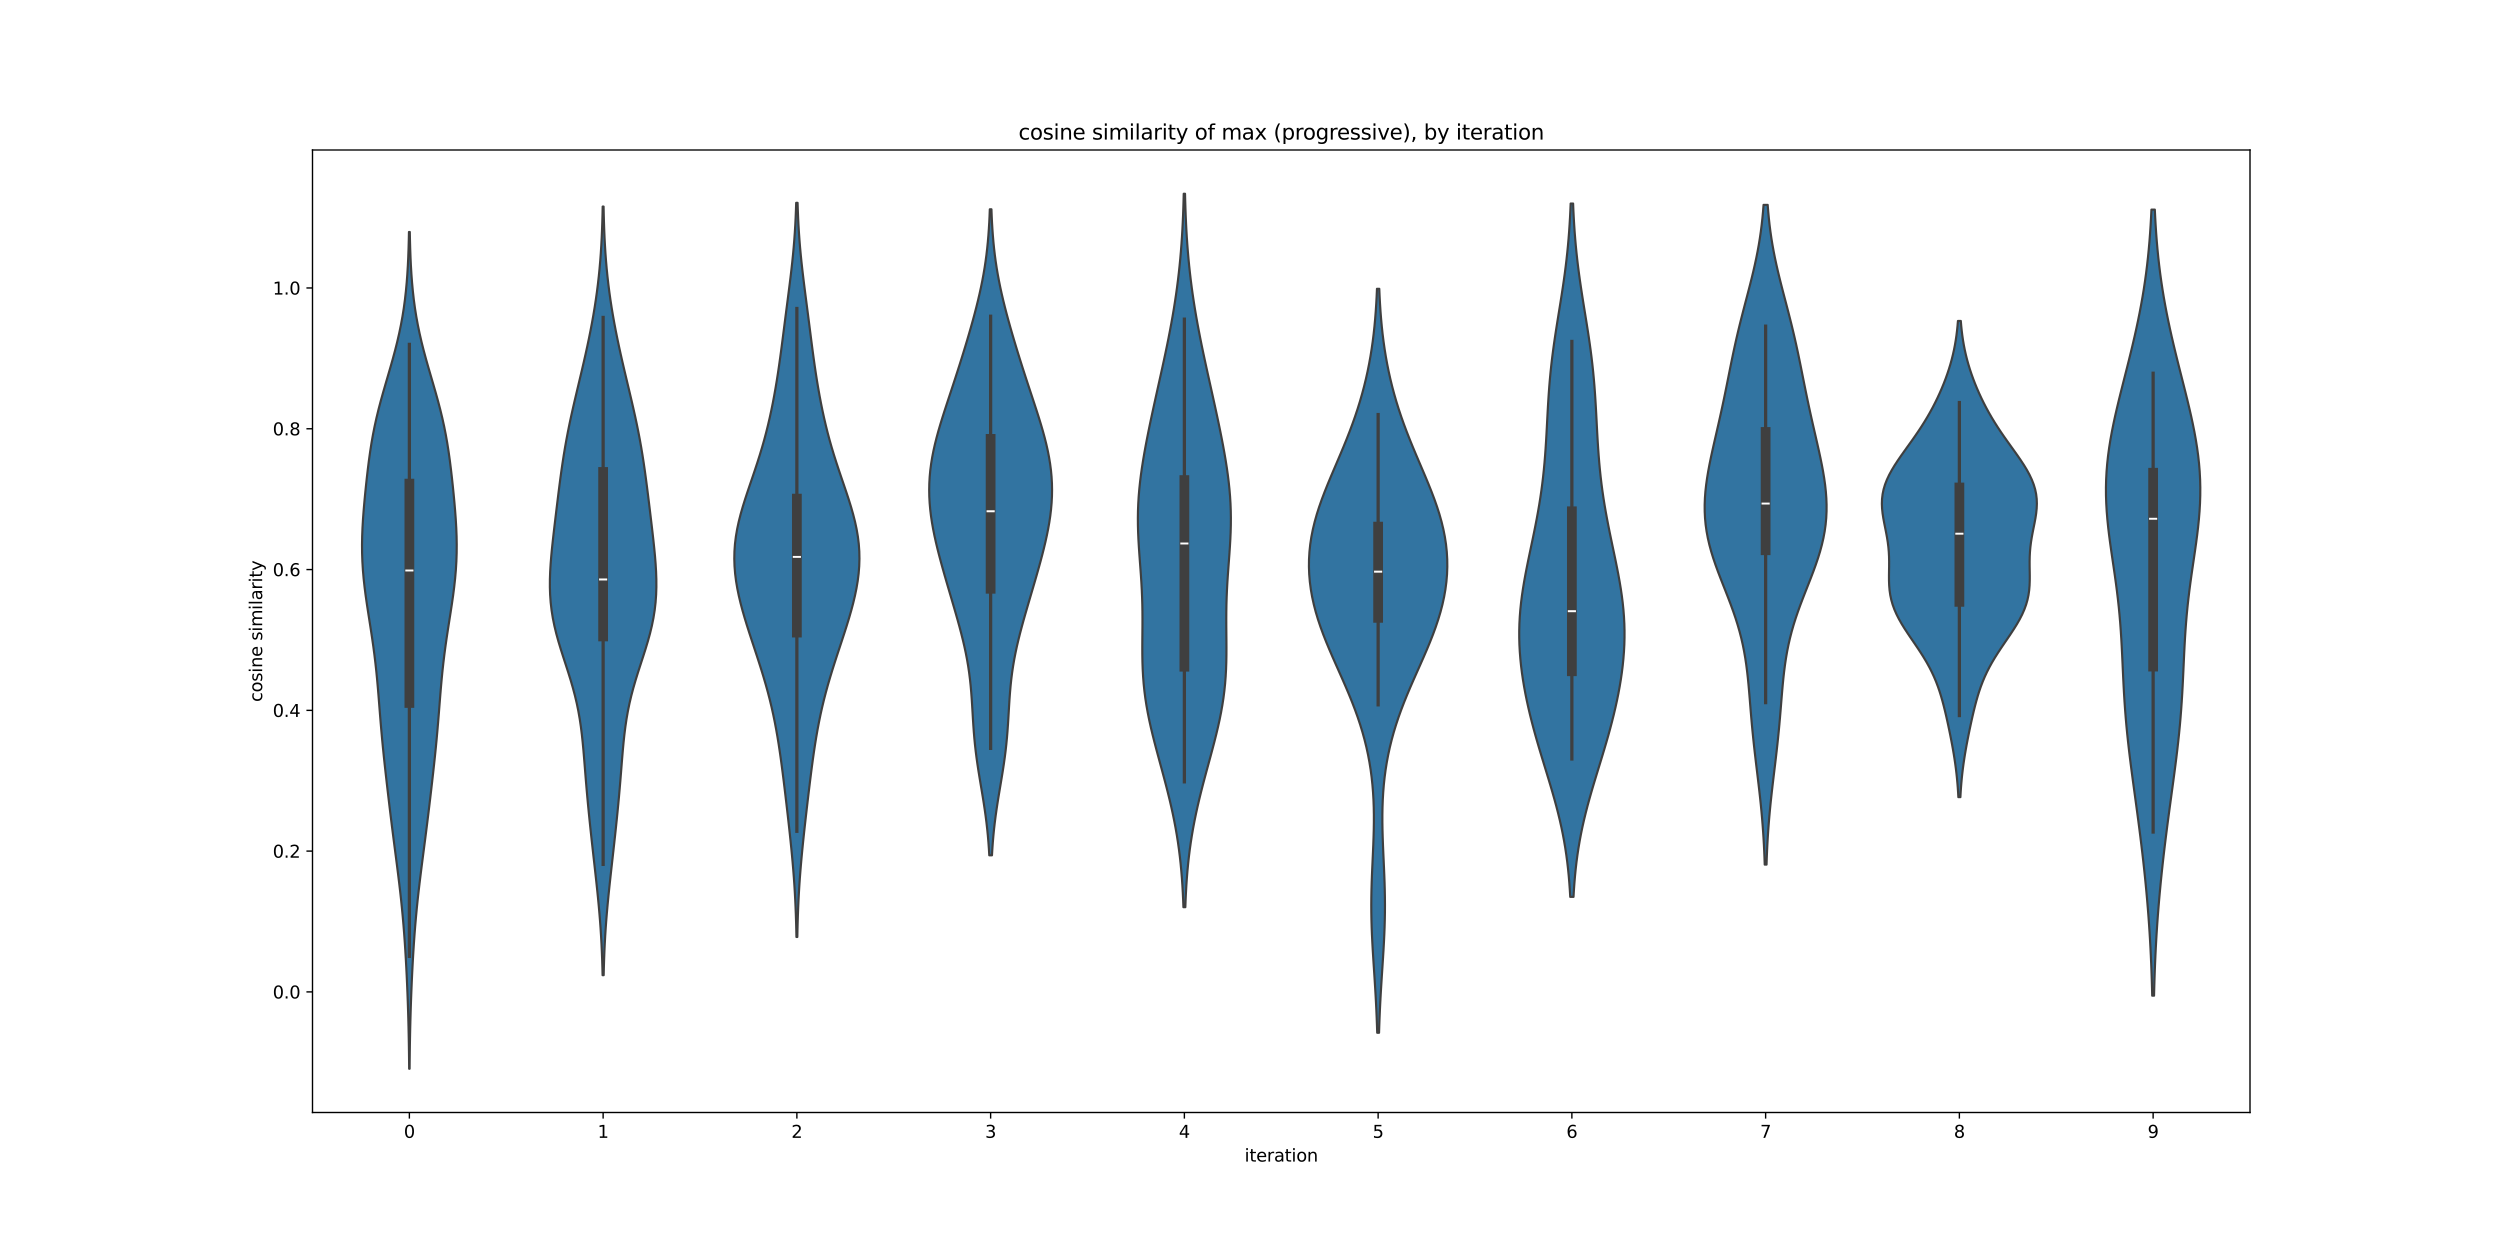 <?xml version="1.0" encoding="utf-8" standalone="no"?>
<!DOCTYPE svg PUBLIC "-//W3C//DTD SVG 1.1//EN"
  "http://www.w3.org/Graphics/SVG/1.1/DTD/svg11.dtd">
<svg xmlns:xlink="http://www.w3.org/1999/xlink" width="1440pt" height="720pt" viewBox="0 0 1440 720" xmlns="http://www.w3.org/2000/svg" version="1.1">
 <defs>
  <style type="text/css">*{stroke-linejoin: round; stroke-linecap: butt}</style>
 </defs>
 <g id="figure_1">
  <g id="patch_1">
   <path d="M 0 720 
L 1440 720 
L 1440 0 
L 0 0 
z
" style="fill: #ffffff"/>
  </g>
  <g id="axes_1">
   <g id="patch_2">
    <path d="M 180 640.8 
L 1296 640.8 
L 1296 86.4 
L 180 86.4 
z
" style="fill: #ffffff"/>
   </g>
   <g id="PolyCollection_1">
    <defs>
     <path id="m04260e13dd" d="M 235.925 -104.4 
L 235.675 -104.4 
L 235.628 -109.268 
L 235.57 -114.137 
L 235.496 -119.005 
L 235.407 -123.874 
L 235.3 -128.742 
L 235.175 -133.61 
L 235.031 -138.479 
L 234.868 -143.347 
L 234.685 -148.216 
L 234.482 -153.084 
L 234.26 -157.952 
L 234.016 -162.821 
L 233.749 -167.689 
L 233.457 -172.558 
L 233.138 -177.426 
L 232.787 -182.295 
L 232.401 -187.163 
L 231.978 -192.031 
L 231.516 -196.9 
L 231.016 -201.768 
L 230.478 -206.637 
L 229.908 -211.505 
L 229.312 -216.373 
L 228.696 -221.242 
L 228.068 -226.11 
L 227.437 -230.979 
L 226.808 -235.847 
L 226.186 -240.715 
L 225.574 -245.584 
L 224.973 -250.452 
L 224.382 -255.321 
L 223.801 -260.189 
L 223.229 -265.057 
L 222.666 -269.926 
L 222.115 -274.794 
L 221.578 -279.663 
L 221.061 -284.531 
L 220.566 -289.399 
L 220.098 -294.268 
L 219.658 -299.136 
L 219.243 -304.005 
L 218.847 -308.873 
L 218.462 -313.742 
L 218.076 -318.61 
L 217.673 -323.478 
L 217.24 -328.347 
L 216.764 -333.215 
L 216.235 -338.084 
L 215.649 -342.952 
L 215.004 -347.82 
L 214.307 -352.689 
L 213.57 -357.557 
L 212.809 -362.426 
L 212.046 -367.294 
L 211.305 -372.162 
L 210.61 -377.031 
L 209.985 -381.899 
L 209.453 -386.768 
L 209.032 -391.636 
L 208.734 -396.504 
L 208.565 -401.373 
L 208.525 -406.241 
L 208.607 -411.11 
L 208.798 -415.978 
L 209.082 -420.846 
L 209.441 -425.715 
L 209.857 -430.583 
L 210.316 -435.452 
L 210.811 -440.32 
L 211.338 -445.189 
L 211.904 -450.057 
L 212.519 -454.925 
L 213.198 -459.794 
L 213.958 -464.662 
L 214.814 -469.531 
L 215.775 -474.399 
L 216.848 -479.267 
L 218.028 -484.136 
L 219.304 -489.004 
L 220.655 -493.873 
L 222.057 -498.741 
L 223.48 -503.609 
L 224.895 -508.478 
L 226.27 -513.346 
L 227.581 -518.215 
L 228.804 -523.083 
L 229.924 -527.951 
L 230.931 -532.82 
L 231.82 -537.688 
L 232.591 -542.557 
L 233.248 -547.425 
L 233.798 -552.293 
L 234.253 -557.162 
L 234.621 -562.03 
L 234.915 -566.899 
L 235.146 -571.767 
L 235.324 -576.636 
L 235.459 -581.504 
L 235.56 -586.372 
L 236.04 -586.372 
L 236.04 -586.372 
L 236.141 -581.504 
L 236.276 -576.636 
L 236.454 -571.767 
L 236.685 -566.899 
L 236.979 -562.03 
L 237.347 -557.162 
L 237.802 -552.293 
L 238.352 -547.425 
L 239.009 -542.557 
L 239.78 -537.688 
L 240.669 -532.82 
L 241.676 -527.951 
L 242.796 -523.083 
L 244.019 -518.215 
L 245.33 -513.346 
L 246.705 -508.478 
L 248.12 -503.609 
L 249.543 -498.741 
L 250.945 -493.873 
L 252.296 -489.004 
L 253.572 -484.136 
L 254.752 -479.267 
L 255.825 -474.399 
L 256.786 -469.531 
L 257.642 -464.662 
L 258.402 -459.794 
L 259.081 -454.925 
L 259.696 -450.057 
L 260.262 -445.189 
L 260.789 -440.32 
L 261.284 -435.452 
L 261.743 -430.583 
L 262.159 -425.715 
L 262.518 -420.846 
L 262.802 -415.978 
L 262.993 -411.11 
L 263.075 -406.241 
L 263.035 -401.373 
L 262.866 -396.504 
L 262.568 -391.636 
L 262.147 -386.768 
L 261.615 -381.899 
L 260.99 -377.031 
L 260.295 -372.162 
L 259.554 -367.294 
L 258.791 -362.426 
L 258.03 -357.557 
L 257.293 -352.689 
L 256.596 -347.82 
L 255.951 -342.952 
L 255.365 -338.084 
L 254.836 -333.215 
L 254.36 -328.347 
L 253.927 -323.478 
L 253.524 -318.61 
L 253.138 -313.742 
L 252.753 -308.873 
L 252.357 -304.005 
L 251.942 -299.136 
L 251.502 -294.268 
L 251.034 -289.399 
L 250.539 -284.531 
L 250.022 -279.663 
L 249.485 -274.794 
L 248.934 -269.926 
L 248.371 -265.057 
L 247.799 -260.189 
L 247.218 -255.321 
L 246.627 -250.452 
L 246.026 -245.584 
L 245.414 -240.715 
L 244.792 -235.847 
L 244.163 -230.979 
L 243.532 -226.11 
L 242.904 -221.242 
L 242.288 -216.373 
L 241.692 -211.505 
L 241.122 -206.637 
L 240.584 -201.768 
L 240.084 -196.9 
L 239.622 -192.031 
L 239.199 -187.163 
L 238.813 -182.295 
L 238.462 -177.426 
L 238.143 -172.558 
L 237.851 -167.689 
L 237.584 -162.821 
L 237.34 -157.952 
L 237.118 -153.084 
L 236.915 -148.216 
L 236.732 -143.347 
L 236.569 -138.479 
L 236.425 -133.61 
L 236.3 -128.742 
L 236.193 -123.874 
L 236.104 -119.005 
L 236.03 -114.137 
L 235.972 -109.268 
L 235.925 -104.4 
z
" style="stroke: #3f3f3f; stroke-width: 1.25"/>
    </defs>
    <g clip-path="url(#p4f237c6b2f)">
     <use xlink:href="#m04260e13dd" x="0" y="720" style="fill: #3274a1; stroke: #3f3f3f; stroke-width: 1.25"/>
    </g>
   </g>
   <g id="PolyCollection_2">
    <defs>
     <path id="md49ba9dc21" d="M 347.711 -158.289 
L 347.089 -158.289 
L 346.979 -162.761 
L 346.841 -167.233 
L 346.671 -171.705 
L 346.465 -176.177 
L 346.221 -180.649 
L 345.937 -185.121 
L 345.613 -189.593 
L 345.25 -194.065 
L 344.852 -198.537 
L 344.423 -203.009 
L 343.968 -207.481 
L 343.492 -211.953 
L 343.002 -216.425 
L 342.503 -220.897 
L 342.001 -225.369 
L 341.499 -229.841 
L 341.002 -234.313 
L 340.513 -238.785 
L 340.034 -243.257 
L 339.568 -247.729 
L 339.117 -252.201 
L 338.684 -256.673 
L 338.269 -261.145 
L 337.874 -265.617 
L 337.496 -270.089 
L 337.133 -274.561 
L 336.778 -279.033 
L 336.418 -283.505 
L 336.039 -287.977 
L 335.622 -292.449 
L 335.145 -296.921 
L 334.587 -301.393 
L 333.925 -305.865 
L 333.142 -310.337 
L 332.226 -314.809 
L 331.173 -319.281 
L 329.99 -323.753 
L 328.692 -328.225 
L 327.305 -332.697 
L 325.864 -337.169 
L 324.41 -341.641 
L 322.988 -346.113 
L 321.641 -350.585 
L 320.409 -355.057 
L 319.329 -359.529 
L 318.424 -364.001 
L 317.711 -368.473 
L 317.195 -372.945 
L 316.872 -377.417 
L 316.729 -381.889 
L 316.747 -386.361 
L 316.904 -390.833 
L 317.174 -395.305 
L 317.534 -399.777 
L 317.961 -404.249 
L 318.435 -408.721 
L 318.939 -413.193 
L 319.461 -417.665 
L 319.994 -422.137 
L 320.533 -426.609 
L 321.077 -431.081 
L 321.629 -435.553 
L 322.194 -440.025 
L 322.779 -444.497 
L 323.391 -448.969 
L 324.04 -453.441 
L 324.734 -457.913 
L 325.477 -462.385 
L 326.274 -466.857 
L 327.127 -471.329 
L 328.033 -475.801 
L 328.988 -480.273 
L 329.985 -484.745 
L 331.014 -489.217 
L 332.066 -493.689 
L 333.129 -498.161 
L 334.193 -502.633 
L 335.249 -507.105 
L 336.287 -511.577 
L 337.298 -516.049 
L 338.278 -520.521 
L 339.219 -524.993 
L 340.117 -529.465 
L 340.967 -533.937 
L 341.766 -538.409 
L 342.51 -542.881 
L 343.197 -547.353 
L 343.825 -551.825 
L 344.392 -556.297 
L 344.899 -560.769 
L 345.345 -565.241 
L 345.734 -569.713 
L 346.067 -574.185 
L 346.348 -578.657 
L 346.582 -583.129 
L 346.773 -587.601 
L 346.926 -592.073 
L 347.048 -596.545 
L 347.143 -601.017 
L 347.657 -601.017 
L 347.657 -601.017 
L 347.752 -596.545 
L 347.874 -592.073 
L 348.027 -587.601 
L 348.218 -583.129 
L 348.452 -578.657 
L 348.733 -574.185 
L 349.066 -569.713 
L 349.455 -565.241 
L 349.901 -560.769 
L 350.408 -556.297 
L 350.975 -551.825 
L 351.603 -547.353 
L 352.29 -542.881 
L 353.034 -538.409 
L 353.833 -533.937 
L 354.683 -529.465 
L 355.581 -524.993 
L 356.522 -520.521 
L 357.502 -516.049 
L 358.513 -511.577 
L 359.551 -507.105 
L 360.607 -502.633 
L 361.671 -498.161 
L 362.734 -493.689 
L 363.786 -489.217 
L 364.815 -484.745 
L 365.812 -480.273 
L 366.767 -475.801 
L 367.673 -471.329 
L 368.526 -466.857 
L 369.323 -462.385 
L 370.066 -457.913 
L 370.76 -453.441 
L 371.409 -448.969 
L 372.021 -444.497 
L 372.606 -440.025 
L 373.171 -435.553 
L 373.723 -431.081 
L 374.267 -426.609 
L 374.806 -422.137 
L 375.339 -417.665 
L 375.861 -413.193 
L 376.365 -408.721 
L 376.839 -404.249 
L 377.266 -399.777 
L 377.626 -395.305 
L 377.896 -390.833 
L 378.053 -386.361 
L 378.071 -381.889 
L 377.928 -377.417 
L 377.605 -372.945 
L 377.089 -368.473 
L 376.376 -364.001 
L 375.471 -359.529 
L 374.391 -355.057 
L 373.159 -350.585 
L 371.812 -346.113 
L 370.39 -341.641 
L 368.936 -337.169 
L 367.495 -332.697 
L 366.108 -328.225 
L 364.81 -323.753 
L 363.627 -319.281 
L 362.574 -314.809 
L 361.658 -310.337 
L 360.875 -305.865 
L 360.213 -301.393 
L 359.655 -296.921 
L 359.178 -292.449 
L 358.761 -287.977 
L 358.382 -283.505 
L 358.022 -279.033 
L 357.667 -274.561 
L 357.304 -270.089 
L 356.926 -265.617 
L 356.531 -261.145 
L 356.116 -256.673 
L 355.683 -252.201 
L 355.232 -247.729 
L 354.766 -243.257 
L 354.287 -238.785 
L 353.798 -234.313 
L 353.301 -229.841 
L 352.799 -225.369 
L 352.297 -220.897 
L 351.798 -216.425 
L 351.308 -211.953 
L 350.832 -207.481 
L 350.377 -203.009 
L 349.948 -198.537 
L 349.55 -194.065 
L 349.187 -189.593 
L 348.863 -185.121 
L 348.579 -180.649 
L 348.335 -176.177 
L 348.129 -171.705 
L 347.959 -167.233 
L 347.821 -162.761 
L 347.711 -158.289 
z
" style="stroke: #3f3f3f; stroke-width: 1.25"/>
    </defs>
    <g clip-path="url(#p4f237c6b2f)">
     <use xlink:href="#md49ba9dc21" x="0" y="720" style="fill: #3274a1; stroke: #3f3f3f; stroke-width: 1.25"/>
    </g>
   </g>
   <g id="PolyCollection_3">
    <defs>
     <path id="maad7d46bfe" d="M 459.255 -180.3 
L 458.745 -180.3 
L 458.657 -184.571 
L 458.547 -188.842 
L 458.411 -193.114 
L 458.246 -197.385 
L 458.05 -201.656 
L 457.821 -205.928 
L 457.559 -210.199 
L 457.262 -214.471 
L 456.933 -218.742 
L 456.573 -223.013 
L 456.184 -227.285 
L 455.77 -231.556 
L 455.335 -235.827 
L 454.882 -240.099 
L 454.415 -244.37 
L 453.937 -248.641 
L 453.45 -252.913 
L 452.955 -257.184 
L 452.453 -261.455 
L 451.942 -265.727 
L 451.422 -269.998 
L 450.887 -274.269 
L 450.334 -278.541 
L 449.757 -282.812 
L 449.149 -287.083 
L 448.503 -291.355 
L 447.81 -295.626 
L 447.062 -299.897 
L 446.252 -304.169 
L 445.374 -308.44 
L 444.422 -312.712 
L 443.394 -316.983 
L 442.29 -321.254 
L 441.113 -325.526 
L 439.867 -329.797 
L 438.563 -334.068 
L 437.211 -338.34 
L 435.824 -342.611 
L 434.418 -346.882 
L 433.009 -351.154 
L 431.615 -355.425 
L 430.255 -359.696 
L 428.948 -363.968 
L 427.717 -368.239 
L 426.581 -372.51 
L 425.564 -376.782 
L 424.686 -381.053 
L 423.968 -385.324 
L 423.43 -389.596 
L 423.089 -393.867 
L 422.957 -398.139 
L 423.042 -402.41 
L 423.347 -406.681 
L 423.868 -410.953 
L 424.594 -415.224 
L 425.508 -419.495 
L 426.588 -423.767 
L 427.806 -428.038 
L 429.131 -432.309 
L 430.533 -436.581 
L 431.977 -440.852 
L 433.435 -445.123 
L 434.878 -449.395 
L 436.285 -453.666 
L 437.638 -457.937 
L 438.925 -462.209 
L 440.14 -466.48 
L 441.279 -470.751 
L 442.344 -475.023 
L 443.337 -479.294 
L 444.264 -483.565 
L 445.129 -487.837 
L 445.938 -492.108 
L 446.696 -496.38 
L 447.407 -500.651 
L 448.077 -504.922 
L 448.71 -509.194 
L 449.312 -513.465 
L 449.891 -517.736 
L 450.451 -522.008 
L 451.001 -526.279 
L 451.546 -530.55 
L 452.091 -534.822 
L 452.638 -539.093 
L 453.189 -543.364 
L 453.741 -547.636 
L 454.291 -551.907 
L 454.833 -556.178 
L 455.359 -560.45 
L 455.862 -564.721 
L 456.334 -568.992 
L 456.77 -573.264 
L 457.164 -577.535 
L 457.512 -581.807 
L 457.815 -586.078 
L 458.072 -590.349 
L 458.286 -594.621 
L 458.46 -598.892 
L 458.599 -603.163 
L 459.401 -603.163 
L 459.401 -603.163 
L 459.54 -598.892 
L 459.714 -594.621 
L 459.928 -590.349 
L 460.185 -586.078 
L 460.488 -581.807 
L 460.836 -577.535 
L 461.23 -573.264 
L 461.666 -568.992 
L 462.138 -564.721 
L 462.641 -560.45 
L 463.167 -556.178 
L 463.709 -551.907 
L 464.259 -547.636 
L 464.811 -543.364 
L 465.362 -539.093 
L 465.909 -534.822 
L 466.454 -530.55 
L 466.999 -526.279 
L 467.549 -522.008 
L 468.109 -517.736 
L 468.688 -513.465 
L 469.29 -509.194 
L 469.923 -504.922 
L 470.593 -500.651 
L 471.304 -496.38 
L 472.062 -492.108 
L 472.871 -487.837 
L 473.736 -483.565 
L 474.663 -479.294 
L 475.656 -475.023 
L 476.721 -470.751 
L 477.86 -466.48 
L 479.075 -462.209 
L 480.362 -457.937 
L 481.715 -453.666 
L 483.122 -449.395 
L 484.565 -445.123 
L 486.023 -440.852 
L 487.467 -436.581 
L 488.869 -432.309 
L 490.194 -428.038 
L 491.412 -423.767 
L 492.492 -419.495 
L 493.406 -415.224 
L 494.132 -410.953 
L 494.653 -406.681 
L 494.958 -402.41 
L 495.043 -398.139 
L 494.911 -393.867 
L 494.57 -389.596 
L 494.032 -385.324 
L 493.314 -381.053 
L 492.436 -376.782 
L 491.419 -372.51 
L 490.283 -368.239 
L 489.052 -363.968 
L 487.745 -359.696 
L 486.385 -355.425 
L 484.991 -351.154 
L 483.582 -346.882 
L 482.176 -342.611 
L 480.789 -338.34 
L 479.437 -334.068 
L 478.133 -329.797 
L 476.887 -325.526 
L 475.71 -321.254 
L 474.606 -316.983 
L 473.578 -312.712 
L 472.626 -308.44 
L 471.748 -304.169 
L 470.938 -299.897 
L 470.19 -295.626 
L 469.497 -291.355 
L 468.851 -287.083 
L 468.243 -282.812 
L 467.666 -278.541 
L 467.113 -274.269 
L 466.578 -269.998 
L 466.058 -265.727 
L 465.547 -261.455 
L 465.045 -257.184 
L 464.55 -252.913 
L 464.063 -248.641 
L 463.585 -244.37 
L 463.118 -240.099 
L 462.665 -235.827 
L 462.23 -231.556 
L 461.816 -227.285 
L 461.427 -223.013 
L 461.067 -218.742 
L 460.738 -214.471 
L 460.441 -210.199 
L 460.179 -205.928 
L 459.95 -201.656 
L 459.754 -197.385 
L 459.589 -193.114 
L 459.453 -188.842 
L 459.343 -184.571 
L 459.255 -180.3 
z
" style="stroke: #3f3f3f; stroke-width: 1.25"/>
    </defs>
    <g clip-path="url(#p4f237c6b2f)">
     <use xlink:href="#maad7d46bfe" x="0" y="720" style="fill: #3274a1; stroke: #3f3f3f; stroke-width: 1.25"/>
    </g>
   </g>
   <g id="PolyCollection_4">
    <defs>
     <path id="m20ad7c2c4c" d="M 571.375 -227.348 
L 569.825 -227.348 
L 569.601 -231.106 
L 569.33 -234.865 
L 569.009 -238.623 
L 568.636 -242.382 
L 568.209 -246.14 
L 567.731 -249.899 
L 567.204 -253.657 
L 566.636 -257.416 
L 566.036 -261.174 
L 565.414 -264.933 
L 564.784 -268.691 
L 564.16 -272.45 
L 563.556 -276.208 
L 562.985 -279.967 
L 562.457 -283.725 
L 561.982 -287.484 
L 561.562 -291.242 
L 561.2 -295.001 
L 560.889 -298.759 
L 560.621 -302.518 
L 560.385 -306.276 
L 560.164 -310.035 
L 559.942 -313.793 
L 559.7 -317.552 
L 559.42 -321.31 
L 559.088 -325.069 
L 558.69 -328.827 
L 558.215 -332.586 
L 557.658 -336.344 
L 557.016 -340.103 
L 556.29 -343.861 
L 555.486 -347.62 
L 554.61 -351.378 
L 553.671 -355.137 
L 552.68 -358.896 
L 551.647 -362.654 
L 550.582 -366.413 
L 549.496 -370.171 
L 548.395 -373.93 
L 547.289 -377.688 
L 546.185 -381.447 
L 545.088 -385.205 
L 544.005 -388.964 
L 542.942 -392.722 
L 541.908 -396.481 
L 540.909 -400.239 
L 539.956 -403.998 
L 539.059 -407.756 
L 538.228 -411.515 
L 537.476 -415.273 
L 536.813 -419.032 
L 536.252 -422.79 
L 535.803 -426.549 
L 535.475 -430.307 
L 535.276 -434.066 
L 535.211 -437.824 
L 535.284 -441.583 
L 535.497 -445.341 
L 535.847 -449.1 
L 536.333 -452.858 
L 536.946 -456.617 
L 537.68 -460.375 
L 538.523 -464.134 
L 539.464 -467.892 
L 540.489 -471.651 
L 541.583 -475.409 
L 542.734 -479.168 
L 543.925 -482.926 
L 545.145 -486.685 
L 546.381 -490.444 
L 547.623 -494.202 
L 548.863 -497.961 
L 550.095 -501.719 
L 551.314 -505.478 
L 552.518 -509.236 
L 553.704 -512.995 
L 554.872 -516.753 
L 556.02 -520.512 
L 557.147 -524.27 
L 558.251 -528.029 
L 559.329 -531.787 
L 560.378 -535.546 
L 561.393 -539.304 
L 562.368 -543.063 
L 563.299 -546.821 
L 564.179 -550.58 
L 565.004 -554.338 
L 565.769 -558.097 
L 566.47 -561.855 
L 567.105 -565.614 
L 567.674 -569.372 
L 568.177 -573.131 
L 568.616 -576.889 
L 568.994 -580.648 
L 569.315 -584.406 
L 569.584 -588.165 
L 569.807 -591.923 
L 569.988 -595.682 
L 570.134 -599.44 
L 571.066 -599.44 
L 571.066 -599.44 
L 571.212 -595.682 
L 571.393 -591.923 
L 571.616 -588.165 
L 571.885 -584.406 
L 572.206 -580.648 
L 572.584 -576.889 
L 573.023 -573.131 
L 573.526 -569.372 
L 574.095 -565.614 
L 574.73 -561.855 
L 575.431 -558.097 
L 576.196 -554.338 
L 577.021 -550.58 
L 577.901 -546.821 
L 578.832 -543.063 
L 579.807 -539.304 
L 580.822 -535.546 
L 581.871 -531.787 
L 582.949 -528.029 
L 584.053 -524.27 
L 585.18 -520.512 
L 586.328 -516.753 
L 587.496 -512.995 
L 588.682 -509.236 
L 589.886 -505.478 
L 591.105 -501.719 
L 592.337 -497.961 
L 593.577 -494.202 
L 594.819 -490.444 
L 596.055 -486.685 
L 597.275 -482.926 
L 598.466 -479.168 
L 599.617 -475.409 
L 600.711 -471.651 
L 601.736 -467.892 
L 602.677 -464.134 
L 603.52 -460.375 
L 604.254 -456.617 
L 604.867 -452.858 
L 605.353 -449.1 
L 605.703 -445.341 
L 605.916 -441.583 
L 605.989 -437.824 
L 605.924 -434.066 
L 605.725 -430.307 
L 605.397 -426.549 
L 604.948 -422.79 
L 604.387 -419.032 
L 603.724 -415.273 
L 602.972 -411.515 
L 602.141 -407.756 
L 601.244 -403.998 
L 600.291 -400.239 
L 599.292 -396.481 
L 598.258 -392.722 
L 597.195 -388.964 
L 596.112 -385.205 
L 595.015 -381.447 
L 593.911 -377.688 
L 592.805 -373.93 
L 591.704 -370.171 
L 590.618 -366.413 
L 589.553 -362.654 
L 588.52 -358.896 
L 587.529 -355.137 
L 586.59 -351.378 
L 585.714 -347.62 
L 584.91 -343.861 
L 584.184 -340.103 
L 583.542 -336.344 
L 582.985 -332.586 
L 582.51 -328.827 
L 582.112 -325.069 
L 581.78 -321.31 
L 581.5 -317.552 
L 581.258 -313.793 
L 581.036 -310.035 
L 580.815 -306.276 
L 580.579 -302.518 
L 580.311 -298.759 
L 580 -295.001 
L 579.638 -291.242 
L 579.218 -287.484 
L 578.743 -283.725 
L 578.215 -279.967 
L 577.644 -276.208 
L 577.04 -272.45 
L 576.416 -268.691 
L 575.786 -264.933 
L 575.164 -261.174 
L 574.564 -257.416 
L 573.996 -253.657 
L 573.469 -249.899 
L 572.991 -246.14 
L 572.564 -242.382 
L 572.191 -238.623 
L 571.87 -234.865 
L 571.599 -231.106 
L 571.375 -227.348 
z
" style="stroke: #3f3f3f; stroke-width: 1.25"/>
    </defs>
    <g clip-path="url(#p4f237c6b2f)">
     <use xlink:href="#m20ad7c2c4c" x="0" y="720" style="fill: #3274a1; stroke: #3f3f3f; stroke-width: 1.25"/>
    </g>
   </g>
   <g id="PolyCollection_5">
    <defs>
     <path id="m6e467fdc40" d="M 682.748 -197.462 
L 681.652 -197.462 
L 681.493 -201.613 
L 681.298 -205.764 
L 681.061 -209.915 
L 680.778 -214.065 
L 680.443 -218.216 
L 680.051 -222.367 
L 679.599 -226.518 
L 679.082 -230.669 
L 678.499 -234.82 
L 677.847 -238.971 
L 677.127 -243.122 
L 676.339 -247.273 
L 675.486 -251.423 
L 674.572 -255.574 
L 673.602 -259.725 
L 672.582 -263.876 
L 671.52 -268.027 
L 670.426 -272.178 
L 669.309 -276.329 
L 668.181 -280.48 
L 667.055 -284.631 
L 665.943 -288.781 
L 664.86 -292.932 
L 663.819 -297.083 
L 662.835 -301.234 
L 661.921 -305.385 
L 661.089 -309.536 
L 660.35 -313.687 
L 659.71 -317.838 
L 659.176 -321.989 
L 658.747 -326.139 
L 658.422 -330.29 
L 658.194 -334.441 
L 658.051 -338.592 
L 657.98 -342.743 
L 657.964 -346.894 
L 657.984 -351.045 
L 658.019 -355.196 
L 658.052 -359.347 
L 658.064 -363.498 
L 658.04 -367.648 
L 657.971 -371.799 
L 657.848 -375.95 
L 657.672 -380.101 
L 657.446 -384.252 
L 657.178 -388.403 
L 656.881 -392.554 
L 656.571 -396.705 
L 656.265 -400.856 
L 655.981 -405.006 
L 655.739 -409.157 
L 655.555 -413.308 
L 655.443 -417.459 
L 655.414 -421.61 
L 655.477 -425.761 
L 655.634 -429.912 
L 655.887 -434.063 
L 656.233 -438.214 
L 656.666 -442.364 
L 657.18 -446.515 
L 657.766 -450.666 
L 658.416 -454.817 
L 659.121 -458.968 
L 659.873 -463.119 
L 660.665 -467.27 
L 661.49 -471.421 
L 662.342 -475.572 
L 663.217 -479.722 
L 664.11 -483.873 
L 665.016 -488.024 
L 665.933 -492.175 
L 666.855 -496.326 
L 667.778 -500.477 
L 668.698 -504.628 
L 669.61 -508.779 
L 670.51 -512.93 
L 671.393 -517.08 
L 672.255 -521.231 
L 673.091 -525.382 
L 673.898 -529.533 
L 674.672 -533.684 
L 675.41 -537.835 
L 676.111 -541.986 
L 676.771 -546.137 
L 677.391 -550.288 
L 677.967 -554.438 
L 678.5 -558.589 
L 678.99 -562.74 
L 679.436 -566.891 
L 679.84 -571.042 
L 680.201 -575.193 
L 680.522 -579.344 
L 680.805 -583.495 
L 681.05 -587.646 
L 681.262 -591.796 
L 681.443 -595.947 
L 681.595 -600.098 
L 681.722 -604.249 
L 681.826 -608.4 
L 682.574 -608.4 
L 682.574 -608.4 
L 682.678 -604.249 
L 682.805 -600.098 
L 682.957 -595.947 
L 683.138 -591.796 
L 683.35 -587.646 
L 683.595 -583.495 
L 683.878 -579.344 
L 684.199 -575.193 
L 684.56 -571.042 
L 684.964 -566.891 
L 685.41 -562.74 
L 685.9 -558.589 
L 686.433 -554.438 
L 687.009 -550.288 
L 687.629 -546.137 
L 688.289 -541.986 
L 688.99 -537.835 
L 689.728 -533.684 
L 690.502 -529.533 
L 691.309 -525.382 
L 692.145 -521.231 
L 693.007 -517.08 
L 693.89 -512.93 
L 694.79 -508.779 
L 695.702 -504.628 
L 696.622 -500.477 
L 697.545 -496.326 
L 698.467 -492.175 
L 699.384 -488.024 
L 700.29 -483.873 
L 701.183 -479.722 
L 702.058 -475.572 
L 702.91 -471.421 
L 703.735 -467.27 
L 704.527 -463.119 
L 705.279 -458.968 
L 705.984 -454.817 
L 706.634 -450.666 
L 707.22 -446.515 
L 707.734 -442.364 
L 708.167 -438.214 
L 708.513 -434.063 
L 708.766 -429.912 
L 708.923 -425.761 
L 708.986 -421.61 
L 708.957 -417.459 
L 708.845 -413.308 
L 708.661 -409.157 
L 708.419 -405.006 
L 708.135 -400.856 
L 707.829 -396.705 
L 707.519 -392.554 
L 707.222 -388.403 
L 706.954 -384.252 
L 706.728 -380.101 
L 706.552 -375.95 
L 706.429 -371.799 
L 706.36 -367.648 
L 706.336 -363.498 
L 706.348 -359.347 
L 706.381 -355.196 
L 706.416 -351.045 
L 706.436 -346.894 
L 706.42 -342.743 
L 706.349 -338.592 
L 706.206 -334.441 
L 705.978 -330.29 
L 705.653 -326.139 
L 705.224 -321.989 
L 704.69 -317.838 
L 704.05 -313.687 
L 703.311 -309.536 
L 702.479 -305.385 
L 701.565 -301.234 
L 700.581 -297.083 
L 699.54 -292.932 
L 698.457 -288.781 
L 697.345 -284.631 
L 696.219 -280.48 
L 695.091 -276.329 
L 693.974 -272.178 
L 692.88 -268.027 
L 691.818 -263.876 
L 690.798 -259.725 
L 689.828 -255.574 
L 688.914 -251.423 
L 688.061 -247.273 
L 687.273 -243.122 
L 686.553 -238.971 
L 685.901 -234.82 
L 685.318 -230.669 
L 684.801 -226.518 
L 684.349 -222.367 
L 683.957 -218.216 
L 683.622 -214.065 
L 683.339 -209.915 
L 683.102 -205.764 
L 682.907 -201.613 
L 682.748 -197.462 
z
" style="stroke: #3f3f3f; stroke-width: 1.25"/>
    </defs>
    <g clip-path="url(#p4f237c6b2f)">
     <use xlink:href="#m6e467fdc40" x="0" y="720" style="fill: #3274a1; stroke: #3f3f3f; stroke-width: 1.25"/>
    </g>
   </g>
   <g id="PolyCollection_6">
    <defs>
     <path id="m2692b843c9" d="M 794.329 -125.133 
L 793.271 -125.133 
L 793.132 -129.461 
L 792.97 -133.79 
L 792.783 -138.118 
L 792.571 -142.447 
L 792.337 -146.775 
L 792.082 -151.104 
L 791.812 -155.432 
L 791.531 -159.761 
L 791.248 -164.089 
L 790.969 -168.418 
L 790.705 -172.746 
L 790.464 -177.075 
L 790.254 -181.403 
L 790.084 -185.732 
L 789.959 -190.06 
L 789.885 -194.389 
L 789.863 -198.717 
L 789.893 -203.046 
L 789.972 -207.374 
L 790.094 -211.703 
L 790.252 -216.031 
L 790.434 -220.36 
L 790.63 -224.688 
L 790.826 -229.017 
L 791.009 -233.345 
L 791.166 -237.674 
L 791.284 -242.002 
L 791.349 -246.331 
L 791.351 -250.659 
L 791.277 -254.988 
L 791.12 -259.316 
L 790.869 -263.645 
L 790.517 -267.973 
L 790.058 -272.302 
L 789.485 -276.63 
L 788.794 -280.959 
L 787.98 -285.287 
L 787.04 -289.616 
L 785.973 -293.944 
L 784.778 -298.273 
L 783.457 -302.601 
L 782.014 -306.93 
L 780.456 -311.258 
L 778.793 -315.587 
L 777.037 -319.915 
L 775.207 -324.244 
L 773.32 -328.572 
L 771.4 -332.901 
L 769.471 -337.229 
L 767.56 -341.558 
L 765.692 -345.886 
L 763.895 -350.215 
L 762.192 -354.543 
L 760.607 -358.872 
L 759.16 -363.2 
L 757.866 -367.529 
L 756.741 -371.857 
L 755.796 -376.186 
L 755.038 -380.514 
L 754.475 -384.843 
L 754.111 -389.171 
L 753.95 -393.5 
L 753.995 -397.828 
L 754.247 -402.157 
L 754.704 -406.485 
L 755.364 -410.814 
L 756.221 -415.142 
L 757.266 -419.471 
L 758.487 -423.799 
L 759.869 -428.128 
L 761.39 -432.456 
L 763.029 -436.785 
L 764.761 -441.113 
L 766.559 -445.442 
L 768.397 -449.77 
L 770.25 -454.099 
L 772.092 -458.427 
L 773.903 -462.756 
L 775.664 -467.084 
L 777.36 -471.413 
L 778.979 -475.741 
L 780.513 -480.07 
L 781.955 -484.398 
L 783.301 -488.727 
L 784.551 -493.055 
L 785.704 -497.384 
L 786.761 -501.712 
L 787.724 -506.041 
L 788.594 -510.369 
L 789.376 -514.698 
L 790.072 -519.026 
L 790.687 -523.355 
L 791.225 -527.683 
L 791.691 -532.012 
L 792.09 -536.34 
L 792.429 -540.669 
L 792.712 -544.997 
L 792.947 -549.326 
L 793.139 -553.654 
L 794.461 -553.654 
L 794.461 -553.654 
L 794.653 -549.326 
L 794.888 -544.997 
L 795.171 -540.669 
L 795.51 -536.34 
L 795.909 -532.012 
L 796.375 -527.683 
L 796.913 -523.355 
L 797.528 -519.026 
L 798.224 -514.698 
L 799.006 -510.369 
L 799.876 -506.041 
L 800.839 -501.712 
L 801.896 -497.384 
L 803.049 -493.055 
L 804.299 -488.727 
L 805.645 -484.398 
L 807.087 -480.07 
L 808.621 -475.741 
L 810.24 -471.413 
L 811.936 -467.084 
L 813.697 -462.756 
L 815.508 -458.427 
L 817.35 -454.099 
L 819.203 -449.77 
L 821.041 -445.442 
L 822.839 -441.113 
L 824.571 -436.785 
L 826.21 -432.456 
L 827.731 -428.128 
L 829.113 -423.799 
L 830.334 -419.471 
L 831.379 -415.142 
L 832.236 -410.814 
L 832.896 -406.485 
L 833.353 -402.157 
L 833.605 -397.828 
L 833.65 -393.5 
L 833.489 -389.171 
L 833.125 -384.843 
L 832.562 -380.514 
L 831.804 -376.186 
L 830.859 -371.857 
L 829.734 -367.529 
L 828.44 -363.2 
L 826.993 -358.872 
L 825.408 -354.543 
L 823.705 -350.215 
L 821.908 -345.886 
L 820.04 -341.558 
L 818.129 -337.229 
L 816.2 -332.901 
L 814.28 -328.572 
L 812.393 -324.244 
L 810.563 -319.915 
L 808.807 -315.587 
L 807.144 -311.258 
L 805.586 -306.93 
L 804.143 -302.601 
L 802.822 -298.273 
L 801.627 -293.944 
L 800.56 -289.616 
L 799.62 -285.287 
L 798.806 -280.959 
L 798.115 -276.63 
L 797.542 -272.302 
L 797.083 -267.973 
L 796.731 -263.645 
L 796.48 -259.316 
L 796.323 -254.988 
L 796.249 -250.659 
L 796.251 -246.331 
L 796.316 -242.002 
L 796.434 -237.674 
L 796.591 -233.345 
L 796.774 -229.017 
L 796.97 -224.688 
L 797.166 -220.36 
L 797.348 -216.031 
L 797.506 -211.703 
L 797.628 -207.374 
L 797.707 -203.046 
L 797.737 -198.717 
L 797.715 -194.389 
L 797.641 -190.06 
L 797.516 -185.732 
L 797.346 -181.403 
L 797.136 -177.075 
L 796.895 -172.746 
L 796.631 -168.418 
L 796.352 -164.089 
L 796.069 -159.761 
L 795.788 -155.432 
L 795.518 -151.104 
L 795.263 -146.775 
L 795.029 -142.447 
L 794.817 -138.118 
L 794.63 -133.79 
L 794.468 -129.461 
L 794.329 -125.133 
z
" style="stroke: #3f3f3f; stroke-width: 1.25"/>
    </defs>
    <g clip-path="url(#p4f237c6b2f)">
     <use xlink:href="#m2692b843c9" x="0" y="720" style="fill: #3274a1; stroke: #3f3f3f; stroke-width: 1.25"/>
    </g>
   </g>
   <g id="PolyCollection_7">
    <defs>
     <path id="m31e816d576" d="M 906.341 -203.398 
L 904.459 -203.398 
L 904.219 -207.432 
L 903.931 -211.466 
L 903.589 -215.5 
L 903.188 -219.534 
L 902.723 -223.568 
L 902.188 -227.602 
L 901.581 -231.636 
L 900.898 -235.67 
L 900.139 -239.704 
L 899.304 -243.738 
L 898.396 -247.772 
L 897.417 -251.806 
L 896.375 -255.84 
L 895.275 -259.874 
L 894.127 -263.907 
L 892.941 -267.941 
L 891.727 -271.975 
L 890.497 -276.009 
L 889.261 -280.043 
L 888.032 -284.077 
L 886.818 -288.111 
L 885.63 -292.145 
L 884.476 -296.179 
L 883.364 -300.213 
L 882.301 -304.247 
L 881.292 -308.281 
L 880.341 -312.315 
L 879.454 -316.349 
L 878.635 -320.383 
L 877.889 -324.417 
L 877.219 -328.451 
L 876.63 -332.485 
L 876.128 -336.519 
L 875.717 -340.553 
L 875.402 -344.587 
L 875.188 -348.621 
L 875.078 -352.655 
L 875.075 -356.689 
L 875.179 -360.723 
L 875.391 -364.757 
L 875.707 -368.791 
L 876.122 -372.825 
L 876.631 -376.859 
L 877.223 -380.893 
L 877.889 -384.927 
L 878.618 -388.961 
L 879.396 -392.995 
L 880.21 -397.029 
L 881.048 -401.063 
L 881.897 -405.096 
L 882.743 -409.13 
L 883.577 -413.164 
L 884.387 -417.198 
L 885.164 -421.232 
L 885.902 -425.266 
L 886.594 -429.3 
L 887.235 -433.334 
L 887.822 -437.368 
L 888.355 -441.402 
L 888.834 -445.436 
L 889.259 -449.47 
L 889.634 -453.504 
L 889.964 -457.538 
L 890.255 -461.572 
L 890.513 -465.606 
L 890.746 -469.64 
L 890.963 -473.674 
L 891.172 -477.708 
L 891.384 -481.742 
L 891.607 -485.776 
L 891.85 -489.81 
L 892.12 -493.844 
L 892.423 -497.878 
L 892.766 -501.912 
L 893.151 -505.946 
L 893.58 -509.98 
L 894.053 -514.014 
L 894.568 -518.048 
L 895.122 -522.082 
L 895.71 -526.116 
L 896.325 -530.15 
L 896.961 -534.184 
L 897.609 -538.218 
L 898.26 -542.252 
L 898.908 -546.286 
L 899.543 -550.319 
L 900.158 -554.353 
L 900.748 -558.387 
L 901.305 -562.421 
L 901.826 -566.455 
L 902.308 -570.489 
L 902.748 -574.523 
L 903.145 -578.557 
L 903.5 -582.591 
L 903.814 -586.625 
L 904.087 -590.659 
L 904.324 -594.693 
L 904.526 -598.727 
L 904.696 -602.761 
L 906.104 -602.761 
L 906.104 -602.761 
L 906.274 -598.727 
L 906.476 -594.693 
L 906.713 -590.659 
L 906.986 -586.625 
L 907.3 -582.591 
L 907.655 -578.557 
L 908.052 -574.523 
L 908.492 -570.489 
L 908.974 -566.455 
L 909.495 -562.421 
L 910.052 -558.387 
L 910.642 -554.353 
L 911.257 -550.319 
L 911.892 -546.286 
L 912.54 -542.252 
L 913.191 -538.218 
L 913.839 -534.184 
L 914.475 -530.15 
L 915.09 -526.116 
L 915.678 -522.082 
L 916.232 -518.048 
L 916.747 -514.014 
L 917.22 -509.98 
L 917.649 -505.946 
L 918.034 -501.912 
L 918.377 -497.878 
L 918.68 -493.844 
L 918.95 -489.81 
L 919.193 -485.776 
L 919.416 -481.742 
L 919.628 -477.708 
L 919.837 -473.674 
L 920.054 -469.64 
L 920.287 -465.606 
L 920.545 -461.572 
L 920.836 -457.538 
L 921.166 -453.504 
L 921.541 -449.47 
L 921.966 -445.436 
L 922.445 -441.402 
L 922.977 -437.368 
L 923.565 -433.334 
L 924.206 -429.3 
L 924.898 -425.266 
L 925.636 -421.232 
L 926.413 -417.198 
L 927.223 -413.164 
L 928.057 -409.13 
L 928.903 -405.096 
L 929.752 -401.063 
L 930.59 -397.029 
L 931.404 -392.995 
L 932.182 -388.961 
L 932.911 -384.927 
L 933.577 -380.893 
L 934.169 -376.859 
L 934.678 -372.825 
L 935.093 -368.791 
L 935.409 -364.757 
L 935.621 -360.723 
L 935.725 -356.689 
L 935.722 -352.655 
L 935.612 -348.621 
L 935.398 -344.587 
L 935.083 -340.553 
L 934.672 -336.519 
L 934.17 -332.485 
L 933.581 -328.451 
L 932.911 -324.417 
L 932.165 -320.383 
L 931.346 -316.349 
L 930.459 -312.315 
L 929.508 -308.281 
L 928.499 -304.247 
L 927.436 -300.213 
L 926.324 -296.179 
L 925.17 -292.145 
L 923.982 -288.111 
L 922.768 -284.077 
L 921.539 -280.043 
L 920.303 -276.009 
L 919.073 -271.975 
L 917.859 -267.941 
L 916.673 -263.907 
L 915.525 -259.874 
L 914.425 -255.84 
L 913.383 -251.806 
L 912.404 -247.772 
L 911.496 -243.738 
L 910.661 -239.704 
L 909.902 -235.67 
L 909.219 -231.636 
L 908.612 -227.602 
L 908.077 -223.568 
L 907.612 -219.534 
L 907.211 -215.5 
L 906.869 -211.466 
L 906.581 -207.432 
L 906.341 -203.398 
z
" style="stroke: #3f3f3f; stroke-width: 1.25"/>
    </defs>
    <g clip-path="url(#p4f237c6b2f)">
     <use xlink:href="#m31e816d576" x="0" y="720" style="fill: #3274a1; stroke: #3f3f3f; stroke-width: 1.25"/>
    </g>
   </g>
   <g id="PolyCollection_8">
    <defs>
     <path id="m07b18b4069" d="M 1017.52 -221.982 
L 1016.48 -221.982 
L 1016.347 -225.821 
L 1016.187 -229.659 
L 1016 -233.498 
L 1015.783 -237.336 
L 1015.534 -241.174 
L 1015.252 -245.013 
L 1014.939 -248.851 
L 1014.593 -252.69 
L 1014.218 -256.528 
L 1013.816 -260.367 
L 1013.391 -264.205 
L 1012.948 -268.044 
L 1012.493 -271.882 
L 1012.031 -275.721 
L 1011.569 -279.559 
L 1011.113 -283.397 
L 1010.669 -287.236 
L 1010.242 -291.074 
L 1009.835 -294.913 
L 1009.451 -298.751 
L 1009.09 -302.59 
L 1008.749 -306.428 
L 1008.426 -310.267 
L 1008.113 -314.105 
L 1007.801 -317.943 
L 1007.48 -321.782 
L 1007.138 -325.62 
L 1006.76 -329.459 
L 1006.331 -333.297 
L 1005.837 -337.136 
L 1005.264 -340.974 
L 1004.599 -344.813 
L 1003.831 -348.651 
L 1002.954 -352.49 
L 1001.962 -356.328 
L 1000.857 -360.166 
L 999.645 -364.005 
L 998.334 -367.843 
L 996.94 -371.682 
L 995.481 -375.52 
L 993.982 -379.359 
L 992.466 -383.197 
L 990.963 -387.036 
L 989.501 -390.874 
L 988.107 -394.713 
L 986.808 -398.551 
L 985.629 -402.389 
L 984.59 -406.228 
L 983.707 -410.066 
L 982.993 -413.905 
L 982.454 -417.743 
L 982.092 -421.582 
L 981.906 -425.42 
L 981.889 -429.259 
L 982.032 -433.097 
L 982.321 -436.935 
L 982.742 -440.774 
L 983.278 -444.612 
L 983.913 -448.451 
L 984.629 -452.289 
L 985.408 -456.128 
L 986.235 -459.966 
L 987.093 -463.805 
L 987.969 -467.643 
L 988.851 -471.482 
L 989.729 -475.32 
L 990.595 -479.158 
L 991.444 -482.997 
L 992.273 -486.835 
L 993.081 -490.674 
L 993.872 -494.512 
L 994.648 -498.351 
L 995.415 -502.189 
L 996.181 -506.028 
L 996.953 -509.866 
L 997.738 -513.704 
L 998.544 -517.543 
L 999.376 -521.381 
L 1000.239 -525.22 
L 1001.135 -529.058 
L 1002.064 -532.897 
L 1003.022 -536.735 
L 1004.004 -540.574 
L 1005.004 -544.412 
L 1006.011 -548.251 
L 1007.015 -552.089 
L 1008.004 -555.927 
L 1008.967 -559.766 
L 1009.894 -563.604 
L 1010.773 -567.443 
L 1011.598 -571.281 
L 1012.36 -575.12 
L 1013.056 -578.958 
L 1013.682 -582.797 
L 1014.239 -586.635 
L 1014.727 -590.473 
L 1015.149 -594.312 
L 1015.51 -598.15 
L 1015.813 -601.989 
L 1018.187 -601.989 
L 1018.187 -601.989 
L 1018.49 -598.15 
L 1018.851 -594.312 
L 1019.273 -590.473 
L 1019.761 -586.635 
L 1020.318 -582.797 
L 1020.944 -578.958 
L 1021.64 -575.12 
L 1022.402 -571.281 
L 1023.227 -567.443 
L 1024.106 -563.604 
L 1025.033 -559.766 
L 1025.996 -555.927 
L 1026.985 -552.089 
L 1027.989 -548.251 
L 1028.996 -544.412 
L 1029.996 -540.574 
L 1030.978 -536.735 
L 1031.936 -532.897 
L 1032.865 -529.058 
L 1033.761 -525.22 
L 1034.624 -521.381 
L 1035.456 -517.543 
L 1036.262 -513.704 
L 1037.047 -509.866 
L 1037.819 -506.028 
L 1038.585 -502.189 
L 1039.352 -498.351 
L 1040.128 -494.512 
L 1040.919 -490.674 
L 1041.727 -486.835 
L 1042.556 -482.997 
L 1043.405 -479.158 
L 1044.271 -475.32 
L 1045.149 -471.482 
L 1046.031 -467.643 
L 1046.907 -463.805 
L 1047.765 -459.966 
L 1048.592 -456.128 
L 1049.371 -452.289 
L 1050.087 -448.451 
L 1050.722 -444.612 
L 1051.258 -440.774 
L 1051.679 -436.935 
L 1051.968 -433.097 
L 1052.111 -429.259 
L 1052.094 -425.42 
L 1051.908 -421.582 
L 1051.546 -417.743 
L 1051.007 -413.905 
L 1050.293 -410.066 
L 1049.41 -406.228 
L 1048.371 -402.389 
L 1047.192 -398.551 
L 1045.893 -394.713 
L 1044.499 -390.874 
L 1043.037 -387.036 
L 1041.534 -383.197 
L 1040.018 -379.359 
L 1038.519 -375.52 
L 1037.06 -371.682 
L 1035.666 -367.843 
L 1034.355 -364.005 
L 1033.143 -360.166 
L 1032.038 -356.328 
L 1031.046 -352.49 
L 1030.169 -348.651 
L 1029.401 -344.813 
L 1028.736 -340.974 
L 1028.163 -337.136 
L 1027.669 -333.297 
L 1027.24 -329.459 
L 1026.862 -325.62 
L 1026.52 -321.782 
L 1026.199 -317.943 
L 1025.887 -314.105 
L 1025.574 -310.267 
L 1025.251 -306.428 
L 1024.91 -302.59 
L 1024.549 -298.751 
L 1024.165 -294.913 
L 1023.758 -291.074 
L 1023.331 -287.236 
L 1022.887 -283.397 
L 1022.431 -279.559 
L 1021.969 -275.721 
L 1021.507 -271.882 
L 1021.052 -268.044 
L 1020.609 -264.205 
L 1020.184 -260.367 
L 1019.782 -256.528 
L 1019.407 -252.69 
L 1019.061 -248.851 
L 1018.748 -245.013 
L 1018.466 -241.174 
L 1018.217 -237.336 
L 1018 -233.498 
L 1017.813 -229.659 
L 1017.653 -225.821 
L 1017.52 -221.982 
z
" style="stroke: #3f3f3f; stroke-width: 1.25"/>
    </defs>
    <g clip-path="url(#p4f237c6b2f)">
     <use xlink:href="#m07b18b4069" x="0" y="720" style="fill: #3274a1; stroke: #3f3f3f; stroke-width: 1.25"/>
    </g>
   </g>
   <g id="PolyCollection_9">
    <defs>
     <path id="m0480ed111d" d="M 1129.183 -260.844 
L 1128.017 -260.844 
L 1127.859 -263.615 
L 1127.671 -266.385 
L 1127.448 -269.156 
L 1127.19 -271.926 
L 1126.894 -274.697 
L 1126.56 -277.467 
L 1126.188 -280.238 
L 1125.779 -283.008 
L 1125.337 -285.779 
L 1124.863 -288.549 
L 1124.361 -291.32 
L 1123.834 -294.09 
L 1123.287 -296.861 
L 1122.72 -299.631 
L 1122.136 -302.402 
L 1121.532 -305.172 
L 1120.907 -307.943 
L 1120.253 -310.713 
L 1119.565 -313.484 
L 1118.83 -316.254 
L 1118.037 -319.025 
L 1117.172 -321.795 
L 1116.221 -324.566 
L 1115.169 -327.336 
L 1114.006 -330.107 
L 1112.722 -332.877 
L 1111.314 -335.648 
L 1109.783 -338.418 
L 1108.136 -341.189 
L 1106.388 -343.959 
L 1104.562 -346.73 
L 1102.685 -349.5 
L 1100.791 -352.271 
L 1098.917 -355.041 
L 1097.104 -357.812 
L 1095.391 -360.582 
L 1093.814 -363.353 
L 1092.406 -366.123 
L 1091.19 -368.894 
L 1090.182 -371.664 
L 1089.386 -374.435 
L 1088.798 -377.205 
L 1088.4 -379.976 
L 1088.167 -382.746 
L 1088.063 -385.517 
L 1088.051 -388.287 
L 1088.086 -391.058 
L 1088.129 -393.828 
L 1088.139 -396.599 
L 1088.084 -399.369 
L 1087.941 -402.14 
L 1087.697 -404.91 
L 1087.35 -407.681 
L 1086.91 -410.451 
L 1086.399 -413.222 
L 1085.847 -415.992 
L 1085.294 -418.763 
L 1084.784 -421.533 
L 1084.362 -424.304 
L 1084.074 -427.074 
L 1083.96 -429.845 
L 1084.054 -432.615 
L 1084.382 -435.386 
L 1084.959 -438.156 
L 1085.787 -440.927 
L 1086.86 -443.697 
L 1088.162 -446.468 
L 1089.666 -449.238 
L 1091.341 -452.009 
L 1093.151 -454.779 
L 1095.057 -457.55 
L 1097.022 -460.32 
L 1099.011 -463.091 
L 1100.994 -465.861 
L 1102.944 -468.632 
L 1104.842 -471.402 
L 1106.672 -474.173 
L 1108.426 -476.943 
L 1110.099 -479.714 
L 1111.689 -482.484 
L 1113.198 -485.255 
L 1114.628 -488.025 
L 1115.982 -490.796 
L 1117.262 -493.566 
L 1118.47 -496.337 
L 1119.607 -499.107 
L 1120.672 -501.878 
L 1121.664 -504.648 
L 1122.583 -507.419 
L 1123.426 -510.189 
L 1124.193 -512.96 
L 1124.884 -515.73 
L 1125.499 -518.501 
L 1126.04 -521.271 
L 1126.511 -524.042 
L 1126.914 -526.812 
L 1127.255 -529.583 
L 1127.541 -532.353 
L 1127.775 -535.124 
L 1129.425 -535.124 
L 1129.425 -535.124 
L 1129.659 -532.353 
L 1129.945 -529.583 
L 1130.286 -526.812 
L 1130.689 -524.042 
L 1131.16 -521.271 
L 1131.701 -518.501 
L 1132.316 -515.73 
L 1133.007 -512.96 
L 1133.774 -510.189 
L 1134.617 -507.419 
L 1135.536 -504.648 
L 1136.528 -501.878 
L 1137.593 -499.107 
L 1138.73 -496.337 
L 1139.938 -493.566 
L 1141.218 -490.796 
L 1142.572 -488.025 
L 1144.002 -485.255 
L 1145.511 -482.484 
L 1147.101 -479.714 
L 1148.774 -476.943 
L 1150.528 -474.173 
L 1152.358 -471.402 
L 1154.256 -468.632 
L 1156.206 -465.861 
L 1158.189 -463.091 
L 1160.178 -460.32 
L 1162.143 -457.55 
L 1164.049 -454.779 
L 1165.859 -452.009 
L 1167.534 -449.238 
L 1169.038 -446.468 
L 1170.34 -443.697 
L 1171.413 -440.927 
L 1172.241 -438.156 
L 1172.818 -435.386 
L 1173.146 -432.615 
L 1173.24 -429.845 
L 1173.126 -427.074 
L 1172.838 -424.304 
L 1172.416 -421.533 
L 1171.906 -418.763 
L 1171.353 -415.992 
L 1170.801 -413.222 
L 1170.29 -410.451 
L 1169.85 -407.681 
L 1169.503 -404.91 
L 1169.259 -402.14 
L 1169.116 -399.369 
L 1169.061 -396.599 
L 1169.071 -393.828 
L 1169.114 -391.058 
L 1169.149 -388.287 
L 1169.137 -385.517 
L 1169.033 -382.746 
L 1168.8 -379.976 
L 1168.402 -377.205 
L 1167.814 -374.435 
L 1167.018 -371.664 
L 1166.01 -368.894 
L 1164.794 -366.123 
L 1163.386 -363.353 
L 1161.809 -360.582 
L 1160.096 -357.812 
L 1158.283 -355.041 
L 1156.409 -352.271 
L 1154.515 -349.5 
L 1152.638 -346.73 
L 1150.812 -343.959 
L 1149.064 -341.189 
L 1147.417 -338.418 
L 1145.886 -335.648 
L 1144.478 -332.877 
L 1143.194 -330.107 
L 1142.031 -327.336 
L 1140.979 -324.566 
L 1140.028 -321.795 
L 1139.163 -319.025 
L 1138.37 -316.254 
L 1137.635 -313.484 
L 1136.947 -310.713 
L 1136.293 -307.943 
L 1135.668 -305.172 
L 1135.064 -302.402 
L 1134.48 -299.631 
L 1133.913 -296.861 
L 1133.366 -294.09 
L 1132.839 -291.32 
L 1132.337 -288.549 
L 1131.863 -285.779 
L 1131.421 -283.008 
L 1131.012 -280.238 
L 1130.64 -277.467 
L 1130.306 -274.697 
L 1130.01 -271.926 
L 1129.752 -269.156 
L 1129.529 -266.385 
L 1129.341 -263.615 
L 1129.183 -260.844 
z
" style="stroke: #3f3f3f; stroke-width: 1.25"/>
    </defs>
    <g clip-path="url(#p4f237c6b2f)">
     <use xlink:href="#m0480ed111d" x="0" y="720" style="fill: #3274a1; stroke: #3f3f3f; stroke-width: 1.25"/>
    </g>
   </g>
   <g id="PolyCollection_10">
    <defs>
     <path id="mdad7ca2a02" d="M 1240.727 -146.491 
L 1239.673 -146.491 
L 1239.557 -151.064 
L 1239.423 -155.638 
L 1239.268 -160.211 
L 1239.091 -164.785 
L 1238.89 -169.358 
L 1238.666 -173.931 
L 1238.415 -178.505 
L 1238.139 -183.078 
L 1237.836 -187.652 
L 1237.506 -192.225 
L 1237.15 -196.799 
L 1236.768 -201.372 
L 1236.36 -205.945 
L 1235.928 -210.519 
L 1235.47 -215.092 
L 1234.99 -219.666 
L 1234.487 -224.239 
L 1233.962 -228.813 
L 1233.418 -233.386 
L 1232.854 -237.96 
L 1232.274 -242.533 
L 1231.679 -247.106 
L 1231.072 -251.68 
L 1230.455 -256.253 
L 1229.833 -260.827 
L 1229.21 -265.4 
L 1228.59 -269.974 
L 1227.98 -274.547 
L 1227.384 -279.12 
L 1226.809 -283.694 
L 1226.259 -288.267 
L 1225.741 -292.841 
L 1225.259 -297.414 
L 1224.815 -301.988 
L 1224.413 -306.561 
L 1224.053 -311.134 
L 1223.732 -315.708 
L 1223.449 -320.281 
L 1223.196 -324.855 
L 1222.968 -329.428 
L 1222.755 -334.002 
L 1222.547 -338.575 
L 1222.334 -343.149 
L 1222.105 -347.722 
L 1221.848 -352.295 
L 1221.554 -356.869 
L 1221.216 -361.442 
L 1220.826 -366.016 
L 1220.381 -370.589 
L 1219.881 -375.163 
L 1219.328 -379.736 
L 1218.729 -384.309 
L 1218.093 -388.883 
L 1217.431 -393.456 
L 1216.758 -398.03 
L 1216.09 -402.603 
L 1215.446 -407.177 
L 1214.843 -411.75 
L 1214.3 -416.324 
L 1213.835 -420.897 
L 1213.462 -425.47 
L 1213.197 -430.044 
L 1213.049 -434.617 
L 1213.027 -439.191 
L 1213.135 -443.764 
L 1213.376 -448.338 
L 1213.747 -452.911 
L 1214.245 -457.484 
L 1214.862 -462.058 
L 1215.589 -466.631 
L 1216.415 -471.205 
L 1217.328 -475.778 
L 1218.315 -480.352 
L 1219.362 -484.925 
L 1220.457 -489.498 
L 1221.586 -494.072 
L 1222.736 -498.645 
L 1223.897 -503.219 
L 1225.056 -507.792 
L 1226.204 -512.366 
L 1227.331 -516.939 
L 1228.43 -521.513 
L 1229.494 -526.086 
L 1230.515 -530.659 
L 1231.49 -535.233 
L 1232.412 -539.806 
L 1233.279 -544.38 
L 1234.089 -548.953 
L 1234.838 -553.527 
L 1235.527 -558.1 
L 1236.156 -562.673 
L 1236.724 -567.247 
L 1237.234 -571.82 
L 1237.689 -576.394 
L 1238.089 -580.967 
L 1238.44 -585.541 
L 1238.743 -590.114 
L 1239.004 -594.688 
L 1239.227 -599.261 
L 1241.173 -599.261 
L 1241.173 -599.261 
L 1241.396 -594.688 
L 1241.657 -590.114 
L 1241.96 -585.541 
L 1242.311 -580.967 
L 1242.711 -576.394 
L 1243.166 -571.82 
L 1243.676 -567.247 
L 1244.244 -562.673 
L 1244.873 -558.1 
L 1245.562 -553.527 
L 1246.311 -548.953 
L 1247.121 -544.38 
L 1247.988 -539.806 
L 1248.91 -535.233 
L 1249.885 -530.659 
L 1250.906 -526.086 
L 1251.97 -521.513 
L 1253.069 -516.939 
L 1254.196 -512.366 
L 1255.344 -507.792 
L 1256.503 -503.219 
L 1257.664 -498.645 
L 1258.814 -494.072 
L 1259.943 -489.498 
L 1261.038 -484.925 
L 1262.085 -480.352 
L 1263.072 -475.778 
L 1263.985 -471.205 
L 1264.811 -466.631 
L 1265.538 -462.058 
L 1266.155 -457.484 
L 1266.653 -452.911 
L 1267.024 -448.338 
L 1267.265 -443.764 
L 1267.373 -439.191 
L 1267.351 -434.617 
L 1267.203 -430.044 
L 1266.938 -425.47 
L 1266.565 -420.897 
L 1266.1 -416.324 
L 1265.557 -411.75 
L 1264.954 -407.177 
L 1264.31 -402.603 
L 1263.642 -398.03 
L 1262.969 -393.456 
L 1262.307 -388.883 
L 1261.671 -384.309 
L 1261.072 -379.736 
L 1260.519 -375.163 
L 1260.019 -370.589 
L 1259.574 -366.016 
L 1259.184 -361.442 
L 1258.846 -356.869 
L 1258.552 -352.295 
L 1258.295 -347.722 
L 1258.066 -343.149 
L 1257.853 -338.575 
L 1257.645 -334.002 
L 1257.432 -329.428 
L 1257.204 -324.855 
L 1256.951 -320.281 
L 1256.668 -315.708 
L 1256.347 -311.134 
L 1255.987 -306.561 
L 1255.585 -301.988 
L 1255.141 -297.414 
L 1254.659 -292.841 
L 1254.141 -288.267 
L 1253.591 -283.694 
L 1253.016 -279.12 
L 1252.42 -274.547 
L 1251.81 -269.974 
L 1251.19 -265.4 
L 1250.567 -260.827 
L 1249.945 -256.253 
L 1249.328 -251.68 
L 1248.721 -247.106 
L 1248.126 -242.533 
L 1247.546 -237.96 
L 1246.982 -233.386 
L 1246.438 -228.813 
L 1245.913 -224.239 
L 1245.41 -219.666 
L 1244.93 -215.092 
L 1244.472 -210.519 
L 1244.04 -205.945 
L 1243.632 -201.372 
L 1243.25 -196.799 
L 1242.894 -192.225 
L 1242.564 -187.652 
L 1242.261 -183.078 
L 1241.985 -178.505 
L 1241.734 -173.931 
L 1241.51 -169.358 
L 1241.309 -164.785 
L 1241.132 -160.211 
L 1240.977 -155.638 
L 1240.843 -151.064 
L 1240.727 -146.491 
z
" style="stroke: #3f3f3f; stroke-width: 1.25"/>
    </defs>
    <g clip-path="url(#p4f237c6b2f)">
     <use xlink:href="#mdad7ca2a02" x="0" y="720" style="fill: #3274a1; stroke: #3f3f3f; stroke-width: 1.25"/>
    </g>
   </g>
   <g id="matplotlib.axis_1">
    <g id="xtick_1">
     <g id="line2d_1">
      <defs>
       <path id="mb72256e45c" d="M 0 0 
L 0 3.5 
" style="stroke: #000000; stroke-width: 0.8"/>
      </defs>
      <g>
       <use xlink:href="#mb72256e45c" x="235.8" y="640.8" style="stroke: #000000; stroke-width: 0.8"/>
      </g>
     </g>
     <g id="text_1">
      <!-- 0 -->
      <g transform="translate(232.619 655.398) scale(0.1 -0.1)">
       <defs>
        <path id="DejaVuSans-30" d="M 2034 4250 
Q 1547 4250 1301 3770 
Q 1056 3291 1056 2328 
Q 1056 1369 1301 889 
Q 1547 409 2034 409 
Q 2525 409 2770 889 
Q 3016 1369 3016 2328 
Q 3016 3291 2770 3770 
Q 2525 4250 2034 4250 
z
M 2034 4750 
Q 2819 4750 3233 4129 
Q 3647 3509 3647 2328 
Q 3647 1150 3233 529 
Q 2819 -91 2034 -91 
Q 1250 -91 836 529 
Q 422 1150 422 2328 
Q 422 3509 836 4129 
Q 1250 4750 2034 4750 
z
" transform="scale(0.016)"/>
       </defs>
       <use xlink:href="#DejaVuSans-30"/>
      </g>
     </g>
    </g>
    <g id="xtick_2">
     <g id="line2d_2">
      <g>
       <use xlink:href="#mb72256e45c" x="347.4" y="640.8" style="stroke: #000000; stroke-width: 0.8"/>
      </g>
     </g>
     <g id="text_2">
      <!-- 1 -->
      <g transform="translate(344.219 655.398) scale(0.1 -0.1)">
       <defs>
        <path id="DejaVuSans-31" d="M 794 531 
L 1825 531 
L 1825 4091 
L 703 3866 
L 703 4441 
L 1819 4666 
L 2450 4666 
L 2450 531 
L 3481 531 
L 3481 0 
L 794 0 
L 794 531 
z
" transform="scale(0.016)"/>
       </defs>
       <use xlink:href="#DejaVuSans-31"/>
      </g>
     </g>
    </g>
    <g id="xtick_3">
     <g id="line2d_3">
      <g>
       <use xlink:href="#mb72256e45c" x="459" y="640.8" style="stroke: #000000; stroke-width: 0.8"/>
      </g>
     </g>
     <g id="text_3">
      <!-- 2 -->
      <g transform="translate(455.819 655.398) scale(0.1 -0.1)">
       <defs>
        <path id="DejaVuSans-32" d="M 1228 531 
L 3431 531 
L 3431 0 
L 469 0 
L 469 531 
Q 828 903 1448 1529 
Q 2069 2156 2228 2338 
Q 2531 2678 2651 2914 
Q 2772 3150 2772 3378 
Q 2772 3750 2511 3984 
Q 2250 4219 1831 4219 
Q 1534 4219 1204 4116 
Q 875 4013 500 3803 
L 500 4441 
Q 881 4594 1212 4672 
Q 1544 4750 1819 4750 
Q 2544 4750 2975 4387 
Q 3406 4025 3406 3419 
Q 3406 3131 3298 2873 
Q 3191 2616 2906 2266 
Q 2828 2175 2409 1742 
Q 1991 1309 1228 531 
z
" transform="scale(0.016)"/>
       </defs>
       <use xlink:href="#DejaVuSans-32"/>
      </g>
     </g>
    </g>
    <g id="xtick_4">
     <g id="line2d_4">
      <g>
       <use xlink:href="#mb72256e45c" x="570.6" y="640.8" style="stroke: #000000; stroke-width: 0.8"/>
      </g>
     </g>
     <g id="text_4">
      <!-- 3 -->
      <g transform="translate(567.419 655.398) scale(0.1 -0.1)">
       <defs>
        <path id="DejaVuSans-33" d="M 2597 2516 
Q 3050 2419 3304 2112 
Q 3559 1806 3559 1356 
Q 3559 666 3084 287 
Q 2609 -91 1734 -91 
Q 1441 -91 1130 -33 
Q 819 25 488 141 
L 488 750 
Q 750 597 1062 519 
Q 1375 441 1716 441 
Q 2309 441 2620 675 
Q 2931 909 2931 1356 
Q 2931 1769 2642 2001 
Q 2353 2234 1838 2234 
L 1294 2234 
L 1294 2753 
L 1863 2753 
Q 2328 2753 2575 2939 
Q 2822 3125 2822 3475 
Q 2822 3834 2567 4026 
Q 2313 4219 1838 4219 
Q 1578 4219 1281 4162 
Q 984 4106 628 3988 
L 628 4550 
Q 988 4650 1302 4700 
Q 1616 4750 1894 4750 
Q 2613 4750 3031 4423 
Q 3450 4097 3450 3541 
Q 3450 3153 3228 2886 
Q 3006 2619 2597 2516 
z
" transform="scale(0.016)"/>
       </defs>
       <use xlink:href="#DejaVuSans-33"/>
      </g>
     </g>
    </g>
    <g id="xtick_5">
     <g id="line2d_5">
      <g>
       <use xlink:href="#mb72256e45c" x="682.2" y="640.8" style="stroke: #000000; stroke-width: 0.8"/>
      </g>
     </g>
     <g id="text_5">
      <!-- 4 -->
      <g transform="translate(679.019 655.398) scale(0.1 -0.1)">
       <defs>
        <path id="DejaVuSans-34" d="M 2419 4116 
L 825 1625 
L 2419 1625 
L 2419 4116 
z
M 2253 4666 
L 3047 4666 
L 3047 1625 
L 3713 1625 
L 3713 1100 
L 3047 1100 
L 3047 0 
L 2419 0 
L 2419 1100 
L 313 1100 
L 313 1709 
L 2253 4666 
z
" transform="scale(0.016)"/>
       </defs>
       <use xlink:href="#DejaVuSans-34"/>
      </g>
     </g>
    </g>
    <g id="xtick_6">
     <g id="line2d_6">
      <g>
       <use xlink:href="#mb72256e45c" x="793.8" y="640.8" style="stroke: #000000; stroke-width: 0.8"/>
      </g>
     </g>
     <g id="text_6">
      <!-- 5 -->
      <g transform="translate(790.619 655.398) scale(0.1 -0.1)">
       <defs>
        <path id="DejaVuSans-35" d="M 691 4666 
L 3169 4666 
L 3169 4134 
L 1269 4134 
L 1269 2991 
Q 1406 3038 1543 3061 
Q 1681 3084 1819 3084 
Q 2600 3084 3056 2656 
Q 3513 2228 3513 1497 
Q 3513 744 3044 326 
Q 2575 -91 1722 -91 
Q 1428 -91 1123 -41 
Q 819 9 494 109 
L 494 744 
Q 775 591 1075 516 
Q 1375 441 1709 441 
Q 2250 441 2565 725 
Q 2881 1009 2881 1497 
Q 2881 1984 2565 2268 
Q 2250 2553 1709 2553 
Q 1456 2553 1204 2497 
Q 953 2441 691 2322 
L 691 4666 
z
" transform="scale(0.016)"/>
       </defs>
       <use xlink:href="#DejaVuSans-35"/>
      </g>
     </g>
    </g>
    <g id="xtick_7">
     <g id="line2d_7">
      <g>
       <use xlink:href="#mb72256e45c" x="905.4" y="640.8" style="stroke: #000000; stroke-width: 0.8"/>
      </g>
     </g>
     <g id="text_7">
      <!-- 6 -->
      <g transform="translate(902.219 655.398) scale(0.1 -0.1)">
       <defs>
        <path id="DejaVuSans-36" d="M 2113 2584 
Q 1688 2584 1439 2293 
Q 1191 2003 1191 1497 
Q 1191 994 1439 701 
Q 1688 409 2113 409 
Q 2538 409 2786 701 
Q 3034 994 3034 1497 
Q 3034 2003 2786 2293 
Q 2538 2584 2113 2584 
z
M 3366 4563 
L 3366 3988 
Q 3128 4100 2886 4159 
Q 2644 4219 2406 4219 
Q 1781 4219 1451 3797 
Q 1122 3375 1075 2522 
Q 1259 2794 1537 2939 
Q 1816 3084 2150 3084 
Q 2853 3084 3261 2657 
Q 3669 2231 3669 1497 
Q 3669 778 3244 343 
Q 2819 -91 2113 -91 
Q 1303 -91 875 529 
Q 447 1150 447 2328 
Q 447 3434 972 4092 
Q 1497 4750 2381 4750 
Q 2619 4750 2861 4703 
Q 3103 4656 3366 4563 
z
" transform="scale(0.016)"/>
       </defs>
       <use xlink:href="#DejaVuSans-36"/>
      </g>
     </g>
    </g>
    <g id="xtick_8">
     <g id="line2d_8">
      <g>
       <use xlink:href="#mb72256e45c" x="1017" y="640.8" style="stroke: #000000; stroke-width: 0.8"/>
      </g>
     </g>
     <g id="text_8">
      <!-- 7 -->
      <g transform="translate(1013.819 655.398) scale(0.1 -0.1)">
       <defs>
        <path id="DejaVuSans-37" d="M 525 4666 
L 3525 4666 
L 3525 4397 
L 1831 0 
L 1172 0 
L 2766 4134 
L 525 4134 
L 525 4666 
z
" transform="scale(0.016)"/>
       </defs>
       <use xlink:href="#DejaVuSans-37"/>
      </g>
     </g>
    </g>
    <g id="xtick_9">
     <g id="line2d_9">
      <g>
       <use xlink:href="#mb72256e45c" x="1128.6" y="640.8" style="stroke: #000000; stroke-width: 0.8"/>
      </g>
     </g>
     <g id="text_9">
      <!-- 8 -->
      <g transform="translate(1125.419 655.398) scale(0.1 -0.1)">
       <defs>
        <path id="DejaVuSans-38" d="M 2034 2216 
Q 1584 2216 1326 1975 
Q 1069 1734 1069 1313 
Q 1069 891 1326 650 
Q 1584 409 2034 409 
Q 2484 409 2743 651 
Q 3003 894 3003 1313 
Q 3003 1734 2745 1975 
Q 2488 2216 2034 2216 
z
M 1403 2484 
Q 997 2584 770 2862 
Q 544 3141 544 3541 
Q 544 4100 942 4425 
Q 1341 4750 2034 4750 
Q 2731 4750 3128 4425 
Q 3525 4100 3525 3541 
Q 3525 3141 3298 2862 
Q 3072 2584 2669 2484 
Q 3125 2378 3379 2068 
Q 3634 1759 3634 1313 
Q 3634 634 3220 271 
Q 2806 -91 2034 -91 
Q 1263 -91 848 271 
Q 434 634 434 1313 
Q 434 1759 690 2068 
Q 947 2378 1403 2484 
z
M 1172 3481 
Q 1172 3119 1398 2916 
Q 1625 2713 2034 2713 
Q 2441 2713 2670 2916 
Q 2900 3119 2900 3481 
Q 2900 3844 2670 4047 
Q 2441 4250 2034 4250 
Q 1625 4250 1398 4047 
Q 1172 3844 1172 3481 
z
" transform="scale(0.016)"/>
       </defs>
       <use xlink:href="#DejaVuSans-38"/>
      </g>
     </g>
    </g>
    <g id="xtick_10">
     <g id="line2d_10">
      <g>
       <use xlink:href="#mb72256e45c" x="1240.2" y="640.8" style="stroke: #000000; stroke-width: 0.8"/>
      </g>
     </g>
     <g id="text_10">
      <!-- 9 -->
      <g transform="translate(1237.019 655.398) scale(0.1 -0.1)">
       <defs>
        <path id="DejaVuSans-39" d="M 703 97 
L 703 672 
Q 941 559 1184 500 
Q 1428 441 1663 441 
Q 2288 441 2617 861 
Q 2947 1281 2994 2138 
Q 2813 1869 2534 1725 
Q 2256 1581 1919 1581 
Q 1219 1581 811 2004 
Q 403 2428 403 3163 
Q 403 3881 828 4315 
Q 1253 4750 1959 4750 
Q 2769 4750 3195 4129 
Q 3622 3509 3622 2328 
Q 3622 1225 3098 567 
Q 2575 -91 1691 -91 
Q 1453 -91 1209 -44 
Q 966 3 703 97 
z
M 1959 2075 
Q 2384 2075 2632 2365 
Q 2881 2656 2881 3163 
Q 2881 3666 2632 3958 
Q 2384 4250 1959 4250 
Q 1534 4250 1286 3958 
Q 1038 3666 1038 3163 
Q 1038 2656 1286 2365 
Q 1534 2075 1959 2075 
z
" transform="scale(0.016)"/>
       </defs>
       <use xlink:href="#DejaVuSans-39"/>
      </g>
     </g>
    </g>
    <g id="text_11">
     <!-- iteration -->
     <g transform="translate(716.877 669.077) scale(0.1 -0.1)">
      <defs>
       <path id="DejaVuSans-69" d="M 603 3500 
L 1178 3500 
L 1178 0 
L 603 0 
L 603 3500 
z
M 603 4863 
L 1178 4863 
L 1178 4134 
L 603 4134 
L 603 4863 
z
" transform="scale(0.016)"/>
       <path id="DejaVuSans-74" d="M 1172 4494 
L 1172 3500 
L 2356 3500 
L 2356 3053 
L 1172 3053 
L 1172 1153 
Q 1172 725 1289 603 
Q 1406 481 1766 481 
L 2356 481 
L 2356 0 
L 1766 0 
Q 1100 0 847 248 
Q 594 497 594 1153 
L 594 3053 
L 172 3053 
L 172 3500 
L 594 3500 
L 594 4494 
L 1172 4494 
z
" transform="scale(0.016)"/>
       <path id="DejaVuSans-65" d="M 3597 1894 
L 3597 1613 
L 953 1613 
Q 991 1019 1311 708 
Q 1631 397 2203 397 
Q 2534 397 2845 478 
Q 3156 559 3463 722 
L 3463 178 
Q 3153 47 2828 -22 
Q 2503 -91 2169 -91 
Q 1331 -91 842 396 
Q 353 884 353 1716 
Q 353 2575 817 3079 
Q 1281 3584 2069 3584 
Q 2775 3584 3186 3129 
Q 3597 2675 3597 1894 
z
M 3022 2063 
Q 3016 2534 2758 2815 
Q 2500 3097 2075 3097 
Q 1594 3097 1305 2825 
Q 1016 2553 972 2059 
L 3022 2063 
z
" transform="scale(0.016)"/>
       <path id="DejaVuSans-72" d="M 2631 2963 
Q 2534 3019 2420 3045 
Q 2306 3072 2169 3072 
Q 1681 3072 1420 2755 
Q 1159 2438 1159 1844 
L 1159 0 
L 581 0 
L 581 3500 
L 1159 3500 
L 1159 2956 
Q 1341 3275 1631 3429 
Q 1922 3584 2338 3584 
Q 2397 3584 2469 3576 
Q 2541 3569 2628 3553 
L 2631 2963 
z
" transform="scale(0.016)"/>
       <path id="DejaVuSans-61" d="M 2194 1759 
Q 1497 1759 1228 1600 
Q 959 1441 959 1056 
Q 959 750 1161 570 
Q 1363 391 1709 391 
Q 2188 391 2477 730 
Q 2766 1069 2766 1631 
L 2766 1759 
L 2194 1759 
z
M 3341 1997 
L 3341 0 
L 2766 0 
L 2766 531 
Q 2569 213 2275 61 
Q 1981 -91 1556 -91 
Q 1019 -91 701 211 
Q 384 513 384 1019 
Q 384 1609 779 1909 
Q 1175 2209 1959 2209 
L 2766 2209 
L 2766 2266 
Q 2766 2663 2505 2880 
Q 2244 3097 1772 3097 
Q 1472 3097 1187 3025 
Q 903 2953 641 2809 
L 641 3341 
Q 956 3463 1253 3523 
Q 1550 3584 1831 3584 
Q 2591 3584 2966 3190 
Q 3341 2797 3341 1997 
z
" transform="scale(0.016)"/>
       <path id="DejaVuSans-6f" d="M 1959 3097 
Q 1497 3097 1228 2736 
Q 959 2375 959 1747 
Q 959 1119 1226 758 
Q 1494 397 1959 397 
Q 2419 397 2687 759 
Q 2956 1122 2956 1747 
Q 2956 2369 2687 2733 
Q 2419 3097 1959 3097 
z
M 1959 3584 
Q 2709 3584 3137 3096 
Q 3566 2609 3566 1747 
Q 3566 888 3137 398 
Q 2709 -91 1959 -91 
Q 1206 -91 779 398 
Q 353 888 353 1747 
Q 353 2609 779 3096 
Q 1206 3584 1959 3584 
z
" transform="scale(0.016)"/>
       <path id="DejaVuSans-6e" d="M 3513 2113 
L 3513 0 
L 2938 0 
L 2938 2094 
Q 2938 2591 2744 2837 
Q 2550 3084 2163 3084 
Q 1697 3084 1428 2787 
Q 1159 2491 1159 1978 
L 1159 0 
L 581 0 
L 581 3500 
L 1159 3500 
L 1159 2956 
Q 1366 3272 1645 3428 
Q 1925 3584 2291 3584 
Q 2894 3584 3203 3211 
Q 3513 2838 3513 2113 
z
" transform="scale(0.016)"/>
      </defs>
      <use xlink:href="#DejaVuSans-69"/>
      <use xlink:href="#DejaVuSans-74" x="27.783"/>
      <use xlink:href="#DejaVuSans-65" x="66.992"/>
      <use xlink:href="#DejaVuSans-72" x="128.516"/>
      <use xlink:href="#DejaVuSans-61" x="169.629"/>
      <use xlink:href="#DejaVuSans-74" x="230.908"/>
      <use xlink:href="#DejaVuSans-69" x="270.117"/>
      <use xlink:href="#DejaVuSans-6f" x="297.9"/>
      <use xlink:href="#DejaVuSans-6e" x="359.082"/>
     </g>
    </g>
   </g>
   <g id="matplotlib.axis_2">
    <g id="ytick_1">
     <g id="line2d_11">
      <defs>
       <path id="m52f80cce5b" d="M 0 0 
L -3.5 0 
" style="stroke: #000000; stroke-width: 0.8"/>
      </defs>
      <g>
       <use xlink:href="#m52f80cce5b" x="180" y="571.341" style="stroke: #000000; stroke-width: 0.8"/>
      </g>
     </g>
     <g id="text_12">
      <!-- 0.0 -->
      <g transform="translate(157.097 575.14) scale(0.1 -0.1)">
       <defs>
        <path id="DejaVuSans-2e" d="M 684 794 
L 1344 794 
L 1344 0 
L 684 0 
L 684 794 
z
" transform="scale(0.016)"/>
       </defs>
       <use xlink:href="#DejaVuSans-30"/>
       <use xlink:href="#DejaVuSans-2e" x="63.623"/>
       <use xlink:href="#DejaVuSans-30" x="95.41"/>
      </g>
     </g>
    </g>
    <g id="ytick_2">
     <g id="line2d_12">
      <g>
       <use xlink:href="#m52f80cce5b" x="180" y="490.248" style="stroke: #000000; stroke-width: 0.8"/>
      </g>
     </g>
     <g id="text_13">
      <!-- 0.2 -->
      <g transform="translate(157.097 494.047) scale(0.1 -0.1)">
       <use xlink:href="#DejaVuSans-30"/>
       <use xlink:href="#DejaVuSans-2e" x="63.623"/>
       <use xlink:href="#DejaVuSans-32" x="95.41"/>
      </g>
     </g>
    </g>
    <g id="ytick_3">
     <g id="line2d_13">
      <g>
       <use xlink:href="#m52f80cce5b" x="180" y="409.155" style="stroke: #000000; stroke-width: 0.8"/>
      </g>
     </g>
     <g id="text_14">
      <!-- 0.4 -->
      <g transform="translate(157.097 412.955) scale(0.1 -0.1)">
       <use xlink:href="#DejaVuSans-30"/>
       <use xlink:href="#DejaVuSans-2e" x="63.623"/>
       <use xlink:href="#DejaVuSans-34" x="95.41"/>
      </g>
     </g>
    </g>
    <g id="ytick_4">
     <g id="line2d_14">
      <g>
       <use xlink:href="#m52f80cce5b" x="180" y="328.063" style="stroke: #000000; stroke-width: 0.8"/>
      </g>
     </g>
     <g id="text_15">
      <!-- 0.6 -->
      <g transform="translate(157.097 331.862) scale(0.1 -0.1)">
       <use xlink:href="#DejaVuSans-30"/>
       <use xlink:href="#DejaVuSans-2e" x="63.623"/>
       <use xlink:href="#DejaVuSans-36" x="95.41"/>
      </g>
     </g>
    </g>
    <g id="ytick_5">
     <g id="line2d_15">
      <g>
       <use xlink:href="#m52f80cce5b" x="180" y="246.97" style="stroke: #000000; stroke-width: 0.8"/>
      </g>
     </g>
     <g id="text_16">
      <!-- 0.8 -->
      <g transform="translate(157.097 250.769) scale(0.1 -0.1)">
       <use xlink:href="#DejaVuSans-30"/>
       <use xlink:href="#DejaVuSans-2e" x="63.623"/>
       <use xlink:href="#DejaVuSans-38" x="95.41"/>
      </g>
     </g>
    </g>
    <g id="ytick_6">
     <g id="line2d_16">
      <g>
       <use xlink:href="#m52f80cce5b" x="180" y="165.877" style="stroke: #000000; stroke-width: 0.8"/>
      </g>
     </g>
     <g id="text_17">
      <!-- 1.0 -->
      <g transform="translate(157.097 169.677) scale(0.1 -0.1)">
       <use xlink:href="#DejaVuSans-31"/>
       <use xlink:href="#DejaVuSans-2e" x="63.623"/>
       <use xlink:href="#DejaVuSans-30" x="95.41"/>
      </g>
     </g>
    </g>
    <g id="text_18">
     <!-- cosine similarity -->
     <g transform="translate(151.017 404.307) rotate(-90) scale(0.1 -0.1)">
      <defs>
       <path id="DejaVuSans-63" d="M 3122 3366 
L 3122 2828 
Q 2878 2963 2633 3030 
Q 2388 3097 2138 3097 
Q 1578 3097 1268 2742 
Q 959 2388 959 1747 
Q 959 1106 1268 751 
Q 1578 397 2138 397 
Q 2388 397 2633 464 
Q 2878 531 3122 666 
L 3122 134 
Q 2881 22 2623 -34 
Q 2366 -91 2075 -91 
Q 1284 -91 818 406 
Q 353 903 353 1747 
Q 353 2603 823 3093 
Q 1294 3584 2113 3584 
Q 2378 3584 2631 3529 
Q 2884 3475 3122 3366 
z
" transform="scale(0.016)"/>
       <path id="DejaVuSans-73" d="M 2834 3397 
L 2834 2853 
Q 2591 2978 2328 3040 
Q 2066 3103 1784 3103 
Q 1356 3103 1142 2972 
Q 928 2841 928 2578 
Q 928 2378 1081 2264 
Q 1234 2150 1697 2047 
L 1894 2003 
Q 2506 1872 2764 1633 
Q 3022 1394 3022 966 
Q 3022 478 2636 193 
Q 2250 -91 1575 -91 
Q 1294 -91 989 -36 
Q 684 19 347 128 
L 347 722 
Q 666 556 975 473 
Q 1284 391 1588 391 
Q 1994 391 2212 530 
Q 2431 669 2431 922 
Q 2431 1156 2273 1281 
Q 2116 1406 1581 1522 
L 1381 1569 
Q 847 1681 609 1914 
Q 372 2147 372 2553 
Q 372 3047 722 3315 
Q 1072 3584 1716 3584 
Q 2034 3584 2315 3537 
Q 2597 3491 2834 3397 
z
" transform="scale(0.016)"/>
       <path id="DejaVuSans-20" transform="scale(0.016)"/>
       <path id="DejaVuSans-6d" d="M 3328 2828 
Q 3544 3216 3844 3400 
Q 4144 3584 4550 3584 
Q 5097 3584 5394 3201 
Q 5691 2819 5691 2113 
L 5691 0 
L 5113 0 
L 5113 2094 
Q 5113 2597 4934 2840 
Q 4756 3084 4391 3084 
Q 3944 3084 3684 2787 
Q 3425 2491 3425 1978 
L 3425 0 
L 2847 0 
L 2847 2094 
Q 2847 2600 2669 2842 
Q 2491 3084 2119 3084 
Q 1678 3084 1418 2786 
Q 1159 2488 1159 1978 
L 1159 0 
L 581 0 
L 581 3500 
L 1159 3500 
L 1159 2956 
Q 1356 3278 1631 3431 
Q 1906 3584 2284 3584 
Q 2666 3584 2933 3390 
Q 3200 3197 3328 2828 
z
" transform="scale(0.016)"/>
       <path id="DejaVuSans-6c" d="M 603 4863 
L 1178 4863 
L 1178 0 
L 603 0 
L 603 4863 
z
" transform="scale(0.016)"/>
       <path id="DejaVuSans-79" d="M 2059 -325 
Q 1816 -950 1584 -1140 
Q 1353 -1331 966 -1331 
L 506 -1331 
L 506 -850 
L 844 -850 
Q 1081 -850 1212 -737 
Q 1344 -625 1503 -206 
L 1606 56 
L 191 3500 
L 800 3500 
L 1894 763 
L 2988 3500 
L 3597 3500 
L 2059 -325 
z
" transform="scale(0.016)"/>
      </defs>
      <use xlink:href="#DejaVuSans-63"/>
      <use xlink:href="#DejaVuSans-6f" x="54.98"/>
      <use xlink:href="#DejaVuSans-73" x="116.162"/>
      <use xlink:href="#DejaVuSans-69" x="168.262"/>
      <use xlink:href="#DejaVuSans-6e" x="196.045"/>
      <use xlink:href="#DejaVuSans-65" x="259.424"/>
      <use xlink:href="#DejaVuSans-20" x="320.947"/>
      <use xlink:href="#DejaVuSans-73" x="352.734"/>
      <use xlink:href="#DejaVuSans-69" x="404.834"/>
      <use xlink:href="#DejaVuSans-6d" x="432.617"/>
      <use xlink:href="#DejaVuSans-69" x="530.029"/>
      <use xlink:href="#DejaVuSans-6c" x="557.812"/>
      <use xlink:href="#DejaVuSans-61" x="585.596"/>
      <use xlink:href="#DejaVuSans-72" x="646.875"/>
      <use xlink:href="#DejaVuSans-69" x="687.988"/>
      <use xlink:href="#DejaVuSans-74" x="715.771"/>
      <use xlink:href="#DejaVuSans-79" x="754.98"/>
     </g>
    </g>
   </g>
   <g id="line2d_17">
    <path d="M 235.8 550.883 
L 235.8 198.345 
" clip-path="url(#p4f237c6b2f)" style="fill: none; stroke: #3f3f3f; stroke-width: 1.875; stroke-linecap: square"/>
   </g>
   <g id="line2d_18">
    <path d="M 235.8 404.931 
L 235.8 278.578 
" clip-path="url(#p4f237c6b2f)" style="fill: none; stroke: #3f3f3f; stroke-width: 5.625; stroke-linecap: square"/>
   </g>
   <g id="line2d_19">
    <path d="M 235.8 328.601 
" clip-path="url(#p4f237c6b2f)" style="fill: none; stroke: #3f3f3f; stroke-width: 1.5; stroke-linecap: square"/>
    <defs>
     <path id="ma6fb4ef7d3" d="M 2.344 0 
L -2.344 -0 
" style="stroke: #ffffff; stroke-width: 1.125"/>
    </defs>
    <g clip-path="url(#p4f237c6b2f)">
     <use xlink:href="#ma6fb4ef7d3" x="235.8" y="328.601" style="fill: #ffffff; stroke: #ffffff; stroke-width: 1.125"/>
    </g>
   </g>
   <g id="line2d_20">
    <path d="M 347.4 497.871 
L 347.4 182.823 
" clip-path="url(#p4f237c6b2f)" style="fill: none; stroke: #3f3f3f; stroke-width: 1.875; stroke-linecap: square"/>
   </g>
   <g id="line2d_21">
    <path d="M 347.4 366.583 
L 347.4 271.829 
" clip-path="url(#p4f237c6b2f)" style="fill: none; stroke: #3f3f3f; stroke-width: 5.625; stroke-linecap: square"/>
   </g>
   <g id="line2d_22">
    <path d="M 347.4 333.775 
" clip-path="url(#p4f237c6b2f)" style="fill: none; stroke: #3f3f3f; stroke-width: 1.5; stroke-linecap: square"/>
    <g clip-path="url(#p4f237c6b2f)">
     <use xlink:href="#ma6fb4ef7d3" x="347.4" y="333.775" style="fill: #ffffff; stroke: #ffffff; stroke-width: 1.125"/>
    </g>
   </g>
   <g id="line2d_23">
    <path d="M 459 478.829 
L 459 177.708 
" clip-path="url(#p4f237c6b2f)" style="fill: none; stroke: #3f3f3f; stroke-width: 1.875; stroke-linecap: square"/>
   </g>
   <g id="line2d_24">
    <path d="M 459 364.351 
L 459 287.193 
" clip-path="url(#p4f237c6b2f)" style="fill: none; stroke: #3f3f3f; stroke-width: 5.625; stroke-linecap: square"/>
   </g>
   <g id="line2d_25">
    <path d="M 459 320.765 
" clip-path="url(#p4f237c6b2f)" style="fill: none; stroke: #3f3f3f; stroke-width: 1.5; stroke-linecap: square"/>
    <g clip-path="url(#p4f237c6b2f)">
     <use xlink:href="#ma6fb4ef7d3" x="459" y="320.765" style="fill: #ffffff; stroke: #ffffff; stroke-width: 1.125"/>
    </g>
   </g>
   <g id="line2d_26">
    <path d="M 570.6 431.077 
L 570.6 182.135 
" clip-path="url(#p4f237c6b2f)" style="fill: none; stroke: #3f3f3f; stroke-width: 1.875; stroke-linecap: square"/>
   </g>
   <g id="line2d_27">
    <path d="M 570.6 339.147 
L 570.6 252.779 
" clip-path="url(#p4f237c6b2f)" style="fill: none; stroke: #3f3f3f; stroke-width: 5.625; stroke-linecap: square"/>
   </g>
   <g id="line2d_28">
    <path d="M 570.6 294.484 
" clip-path="url(#p4f237c6b2f)" style="fill: none; stroke: #3f3f3f; stroke-width: 1.5; stroke-linecap: square"/>
    <g clip-path="url(#p4f237c6b2f)">
     <use xlink:href="#ma6fb4ef7d3" x="570.6" y="294.484" style="fill: #ffffff; stroke: #ffffff; stroke-width: 1.125"/>
    </g>
   </g>
   <g id="line2d_29">
    <path d="M 682.2 450.319 
L 682.2 183.819 
" clip-path="url(#p4f237c6b2f)" style="fill: none; stroke: #3f3f3f; stroke-width: 1.875; stroke-linecap: square"/>
   </g>
   <g id="line2d_30">
    <path d="M 682.2 384.043 
L 682.2 276.533 
" clip-path="url(#p4f237c6b2f)" style="fill: none; stroke: #3f3f3f; stroke-width: 5.625; stroke-linecap: square"/>
   </g>
   <g id="line2d_31">
    <path d="M 682.2 313.053 
" clip-path="url(#p4f237c6b2f)" style="fill: none; stroke: #3f3f3f; stroke-width: 1.5; stroke-linecap: square"/>
    <g clip-path="url(#p4f237c6b2f)">
     <use xlink:href="#ma6fb4ef7d3" x="682.2" y="313.053" style="fill: #ffffff; stroke: #ffffff; stroke-width: 1.125"/>
    </g>
   </g>
   <g id="line2d_32">
    <path d="M 793.8 405.988 
L 793.8 238.794 
" clip-path="url(#p4f237c6b2f)" style="fill: none; stroke: #3f3f3f; stroke-width: 1.875; stroke-linecap: square"/>
   </g>
   <g id="line2d_33">
    <path d="M 793.8 355.875 
L 793.8 303.327 
" clip-path="url(#p4f237c6b2f)" style="fill: none; stroke: #3f3f3f; stroke-width: 5.625; stroke-linecap: square"/>
   </g>
   <g id="line2d_34">
    <path d="M 793.8 329.283 
" clip-path="url(#p4f237c6b2f)" style="fill: none; stroke: #3f3f3f; stroke-width: 1.5; stroke-linecap: square"/>
    <g clip-path="url(#p4f237c6b2f)">
     <use xlink:href="#ma6fb4ef7d3" x="793.8" y="329.283" style="fill: #ffffff; stroke: #ffffff; stroke-width: 1.125"/>
    </g>
   </g>
   <g id="line2d_35">
    <path d="M 905.4 437.161 
L 905.4 196.68 
" clip-path="url(#p4f237c6b2f)" style="fill: none; stroke: #3f3f3f; stroke-width: 1.875; stroke-linecap: square"/>
   </g>
   <g id="line2d_36">
    <path d="M 905.4 386.635 
L 905.4 294.511 
" clip-path="url(#p4f237c6b2f)" style="fill: none; stroke: #3f3f3f; stroke-width: 5.625; stroke-linecap: square"/>
   </g>
   <g id="line2d_37">
    <path d="M 905.4 352.047 
" clip-path="url(#p4f237c6b2f)" style="fill: none; stroke: #3f3f3f; stroke-width: 1.5; stroke-linecap: square"/>
    <g clip-path="url(#p4f237c6b2f)">
     <use xlink:href="#ma6fb4ef7d3" x="905.4" y="352.047" style="fill: #ffffff; stroke: #ffffff; stroke-width: 1.125"/>
    </g>
   </g>
   <g id="line2d_38">
    <path d="M 1017 404.703 
L 1017 187.851 
" clip-path="url(#p4f237c6b2f)" style="fill: none; stroke: #3f3f3f; stroke-width: 1.875; stroke-linecap: square"/>
   </g>
   <g id="line2d_39">
    <path d="M 1017 316.93 
L 1017 248.803 
" clip-path="url(#p4f237c6b2f)" style="fill: none; stroke: #3f3f3f; stroke-width: 5.625; stroke-linecap: square"/>
   </g>
   <g id="line2d_40">
    <path d="M 1017 290.051 
" clip-path="url(#p4f237c6b2f)" style="fill: none; stroke: #3f3f3f; stroke-width: 1.5; stroke-linecap: square"/>
    <g clip-path="url(#p4f237c6b2f)">
     <use xlink:href="#ma6fb4ef7d3" x="1017" y="290.051" style="fill: #ffffff; stroke: #ffffff; stroke-width: 1.125"/>
    </g>
   </g>
   <g id="line2d_41">
    <path d="M 1128.6 412.155 
L 1128.6 231.877 
" clip-path="url(#p4f237c6b2f)" style="fill: none; stroke: #3f3f3f; stroke-width: 1.875; stroke-linecap: square"/>
   </g>
   <g id="line2d_42">
    <path d="M 1128.6 346.668 
L 1128.6 280.788 
" clip-path="url(#p4f237c6b2f)" style="fill: none; stroke: #3f3f3f; stroke-width: 5.625; stroke-linecap: square"/>
   </g>
   <g id="line2d_43">
    <path d="M 1128.6 307.401 
" clip-path="url(#p4f237c6b2f)" style="fill: none; stroke: #3f3f3f; stroke-width: 1.5; stroke-linecap: square"/>
    <g clip-path="url(#p4f237c6b2f)">
     <use xlink:href="#ma6fb4ef7d3" x="1128.6" y="307.401" style="fill: #ffffff; stroke: #ffffff; stroke-width: 1.125"/>
    </g>
   </g>
   <g id="line2d_44">
    <path d="M 1240.2 479.267 
L 1240.2 214.981 
" clip-path="url(#p4f237c6b2f)" style="fill: none; stroke: #3f3f3f; stroke-width: 1.875; stroke-linecap: square"/>
   </g>
   <g id="line2d_45">
    <path d="M 1240.2 383.937 
L 1240.2 272.323 
" clip-path="url(#p4f237c6b2f)" style="fill: none; stroke: #3f3f3f; stroke-width: 5.625; stroke-linecap: square"/>
   </g>
   <g id="line2d_46">
    <path d="M 1240.2 298.811 
" clip-path="url(#p4f237c6b2f)" style="fill: none; stroke: #3f3f3f; stroke-width: 1.5; stroke-linecap: square"/>
    <g clip-path="url(#p4f237c6b2f)">
     <use xlink:href="#ma6fb4ef7d3" x="1240.2" y="298.811" style="fill: #ffffff; stroke: #ffffff; stroke-width: 1.125"/>
    </g>
   </g>
   <g id="patch_3">
    <path d="M 180 640.8 
L 180 86.4 
" style="fill: none; stroke: #000000; stroke-width: 0.8; stroke-linejoin: miter; stroke-linecap: square"/>
   </g>
   <g id="patch_4">
    <path d="M 1296 640.8 
L 1296 86.4 
" style="fill: none; stroke: #000000; stroke-width: 0.8; stroke-linejoin: miter; stroke-linecap: square"/>
   </g>
   <g id="patch_5">
    <path d="M 180 640.8 
L 1296 640.8 
" style="fill: none; stroke: #000000; stroke-width: 0.8; stroke-linejoin: miter; stroke-linecap: square"/>
   </g>
   <g id="patch_6">
    <path d="M 180 86.4 
L 1296 86.4 
" style="fill: none; stroke: #000000; stroke-width: 0.8; stroke-linejoin: miter; stroke-linecap: square"/>
   </g>
   <g id="text_19">
    <!-- cosine similarity of max (progressive), by iteration -->
    <g transform="translate(586.659 80.4) scale(0.12 -0.12)">
     <defs>
      <path id="DejaVuSans-66" d="M 2375 4863 
L 2375 4384 
L 1825 4384 
Q 1516 4384 1395 4259 
Q 1275 4134 1275 3809 
L 1275 3500 
L 2222 3500 
L 2222 3053 
L 1275 3053 
L 1275 0 
L 697 0 
L 697 3053 
L 147 3053 
L 147 3500 
L 697 3500 
L 697 3744 
Q 697 4328 969 4595 
Q 1241 4863 1831 4863 
L 2375 4863 
z
" transform="scale(0.016)"/>
      <path id="DejaVuSans-78" d="M 3513 3500 
L 2247 1797 
L 3578 0 
L 2900 0 
L 1881 1375 
L 863 0 
L 184 0 
L 1544 1831 
L 300 3500 
L 978 3500 
L 1906 2253 
L 2834 3500 
L 3513 3500 
z
" transform="scale(0.016)"/>
      <path id="DejaVuSans-28" d="M 1984 4856 
Q 1566 4138 1362 3434 
Q 1159 2731 1159 2009 
Q 1159 1288 1364 580 
Q 1569 -128 1984 -844 
L 1484 -844 
Q 1016 -109 783 600 
Q 550 1309 550 2009 
Q 550 2706 781 3412 
Q 1013 4119 1484 4856 
L 1984 4856 
z
" transform="scale(0.016)"/>
      <path id="DejaVuSans-70" d="M 1159 525 
L 1159 -1331 
L 581 -1331 
L 581 3500 
L 1159 3500 
L 1159 2969 
Q 1341 3281 1617 3432 
Q 1894 3584 2278 3584 
Q 2916 3584 3314 3078 
Q 3713 2572 3713 1747 
Q 3713 922 3314 415 
Q 2916 -91 2278 -91 
Q 1894 -91 1617 61 
Q 1341 213 1159 525 
z
M 3116 1747 
Q 3116 2381 2855 2742 
Q 2594 3103 2138 3103 
Q 1681 3103 1420 2742 
Q 1159 2381 1159 1747 
Q 1159 1113 1420 752 
Q 1681 391 2138 391 
Q 2594 391 2855 752 
Q 3116 1113 3116 1747 
z
" transform="scale(0.016)"/>
      <path id="DejaVuSans-67" d="M 2906 1791 
Q 2906 2416 2648 2759 
Q 2391 3103 1925 3103 
Q 1463 3103 1205 2759 
Q 947 2416 947 1791 
Q 947 1169 1205 825 
Q 1463 481 1925 481 
Q 2391 481 2648 825 
Q 2906 1169 2906 1791 
z
M 3481 434 
Q 3481 -459 3084 -895 
Q 2688 -1331 1869 -1331 
Q 1566 -1331 1297 -1286 
Q 1028 -1241 775 -1147 
L 775 -588 
Q 1028 -725 1275 -790 
Q 1522 -856 1778 -856 
Q 2344 -856 2625 -561 
Q 2906 -266 2906 331 
L 2906 616 
Q 2728 306 2450 153 
Q 2172 0 1784 0 
Q 1141 0 747 490 
Q 353 981 353 1791 
Q 353 2603 747 3093 
Q 1141 3584 1784 3584 
Q 2172 3584 2450 3431 
Q 2728 3278 2906 2969 
L 2906 3500 
L 3481 3500 
L 3481 434 
z
" transform="scale(0.016)"/>
      <path id="DejaVuSans-76" d="M 191 3500 
L 800 3500 
L 1894 563 
L 2988 3500 
L 3597 3500 
L 2284 0 
L 1503 0 
L 191 3500 
z
" transform="scale(0.016)"/>
      <path id="DejaVuSans-29" d="M 513 4856 
L 1013 4856 
Q 1481 4119 1714 3412 
Q 1947 2706 1947 2009 
Q 1947 1309 1714 600 
Q 1481 -109 1013 -844 
L 513 -844 
Q 928 -128 1133 580 
Q 1338 1288 1338 2009 
Q 1338 2731 1133 3434 
Q 928 4138 513 4856 
z
" transform="scale(0.016)"/>
      <path id="DejaVuSans-2c" d="M 750 794 
L 1409 794 
L 1409 256 
L 897 -744 
L 494 -744 
L 750 256 
L 750 794 
z
" transform="scale(0.016)"/>
      <path id="DejaVuSans-62" d="M 3116 1747 
Q 3116 2381 2855 2742 
Q 2594 3103 2138 3103 
Q 1681 3103 1420 2742 
Q 1159 2381 1159 1747 
Q 1159 1113 1420 752 
Q 1681 391 2138 391 
Q 2594 391 2855 752 
Q 3116 1113 3116 1747 
z
M 1159 2969 
Q 1341 3281 1617 3432 
Q 1894 3584 2278 3584 
Q 2916 3584 3314 3078 
Q 3713 2572 3713 1747 
Q 3713 922 3314 415 
Q 2916 -91 2278 -91 
Q 1894 -91 1617 61 
Q 1341 213 1159 525 
L 1159 0 
L 581 0 
L 581 4863 
L 1159 4863 
L 1159 2969 
z
" transform="scale(0.016)"/>
     </defs>
     <use xlink:href="#DejaVuSans-63"/>
     <use xlink:href="#DejaVuSans-6f" x="54.98"/>
     <use xlink:href="#DejaVuSans-73" x="116.162"/>
     <use xlink:href="#DejaVuSans-69" x="168.262"/>
     <use xlink:href="#DejaVuSans-6e" x="196.045"/>
     <use xlink:href="#DejaVuSans-65" x="259.424"/>
     <use xlink:href="#DejaVuSans-20" x="320.947"/>
     <use xlink:href="#DejaVuSans-73" x="352.734"/>
     <use xlink:href="#DejaVuSans-69" x="404.834"/>
     <use xlink:href="#DejaVuSans-6d" x="432.617"/>
     <use xlink:href="#DejaVuSans-69" x="530.029"/>
     <use xlink:href="#DejaVuSans-6c" x="557.812"/>
     <use xlink:href="#DejaVuSans-61" x="585.596"/>
     <use xlink:href="#DejaVuSans-72" x="646.875"/>
     <use xlink:href="#DejaVuSans-69" x="687.988"/>
     <use xlink:href="#DejaVuSans-74" x="715.771"/>
     <use xlink:href="#DejaVuSans-79" x="754.98"/>
     <use xlink:href="#DejaVuSans-20" x="814.16"/>
     <use xlink:href="#DejaVuSans-6f" x="845.947"/>
     <use xlink:href="#DejaVuSans-66" x="907.129"/>
     <use xlink:href="#DejaVuSans-20" x="942.334"/>
     <use xlink:href="#DejaVuSans-6d" x="974.121"/>
     <use xlink:href="#DejaVuSans-61" x="1071.533"/>
     <use xlink:href="#DejaVuSans-78" x="1132.812"/>
     <use xlink:href="#DejaVuSans-20" x="1191.992"/>
     <use xlink:href="#DejaVuSans-28" x="1223.779"/>
     <use xlink:href="#DejaVuSans-70" x="1262.793"/>
     <use xlink:href="#DejaVuSans-72" x="1326.27"/>
     <use xlink:href="#DejaVuSans-6f" x="1365.133"/>
     <use xlink:href="#DejaVuSans-67" x="1426.314"/>
     <use xlink:href="#DejaVuSans-72" x="1489.791"/>
     <use xlink:href="#DejaVuSans-65" x="1528.654"/>
     <use xlink:href="#DejaVuSans-73" x="1590.178"/>
     <use xlink:href="#DejaVuSans-73" x="1642.277"/>
     <use xlink:href="#DejaVuSans-69" x="1694.377"/>
     <use xlink:href="#DejaVuSans-76" x="1722.16"/>
     <use xlink:href="#DejaVuSans-65" x="1781.34"/>
     <use xlink:href="#DejaVuSans-29" x="1842.863"/>
     <use xlink:href="#DejaVuSans-2c" x="1881.877"/>
     <use xlink:href="#DejaVuSans-20" x="1913.664"/>
     <use xlink:href="#DejaVuSans-62" x="1945.451"/>
     <use xlink:href="#DejaVuSans-79" x="2008.928"/>
     <use xlink:href="#DejaVuSans-20" x="2068.107"/>
     <use xlink:href="#DejaVuSans-69" x="2099.895"/>
     <use xlink:href="#DejaVuSans-74" x="2127.678"/>
     <use xlink:href="#DejaVuSans-65" x="2166.887"/>
     <use xlink:href="#DejaVuSans-72" x="2228.41"/>
     <use xlink:href="#DejaVuSans-61" x="2269.523"/>
     <use xlink:href="#DejaVuSans-74" x="2330.803"/>
     <use xlink:href="#DejaVuSans-69" x="2370.012"/>
     <use xlink:href="#DejaVuSans-6f" x="2397.795"/>
     <use xlink:href="#DejaVuSans-6e" x="2458.977"/>
    </g>
   </g>
  </g>
 </g>
 <defs>
  <clipPath id="p4f237c6b2f">
   <rect x="180" y="86.4" width="1116" height="554.4"/>
  </clipPath>
 </defs>
</svg>
